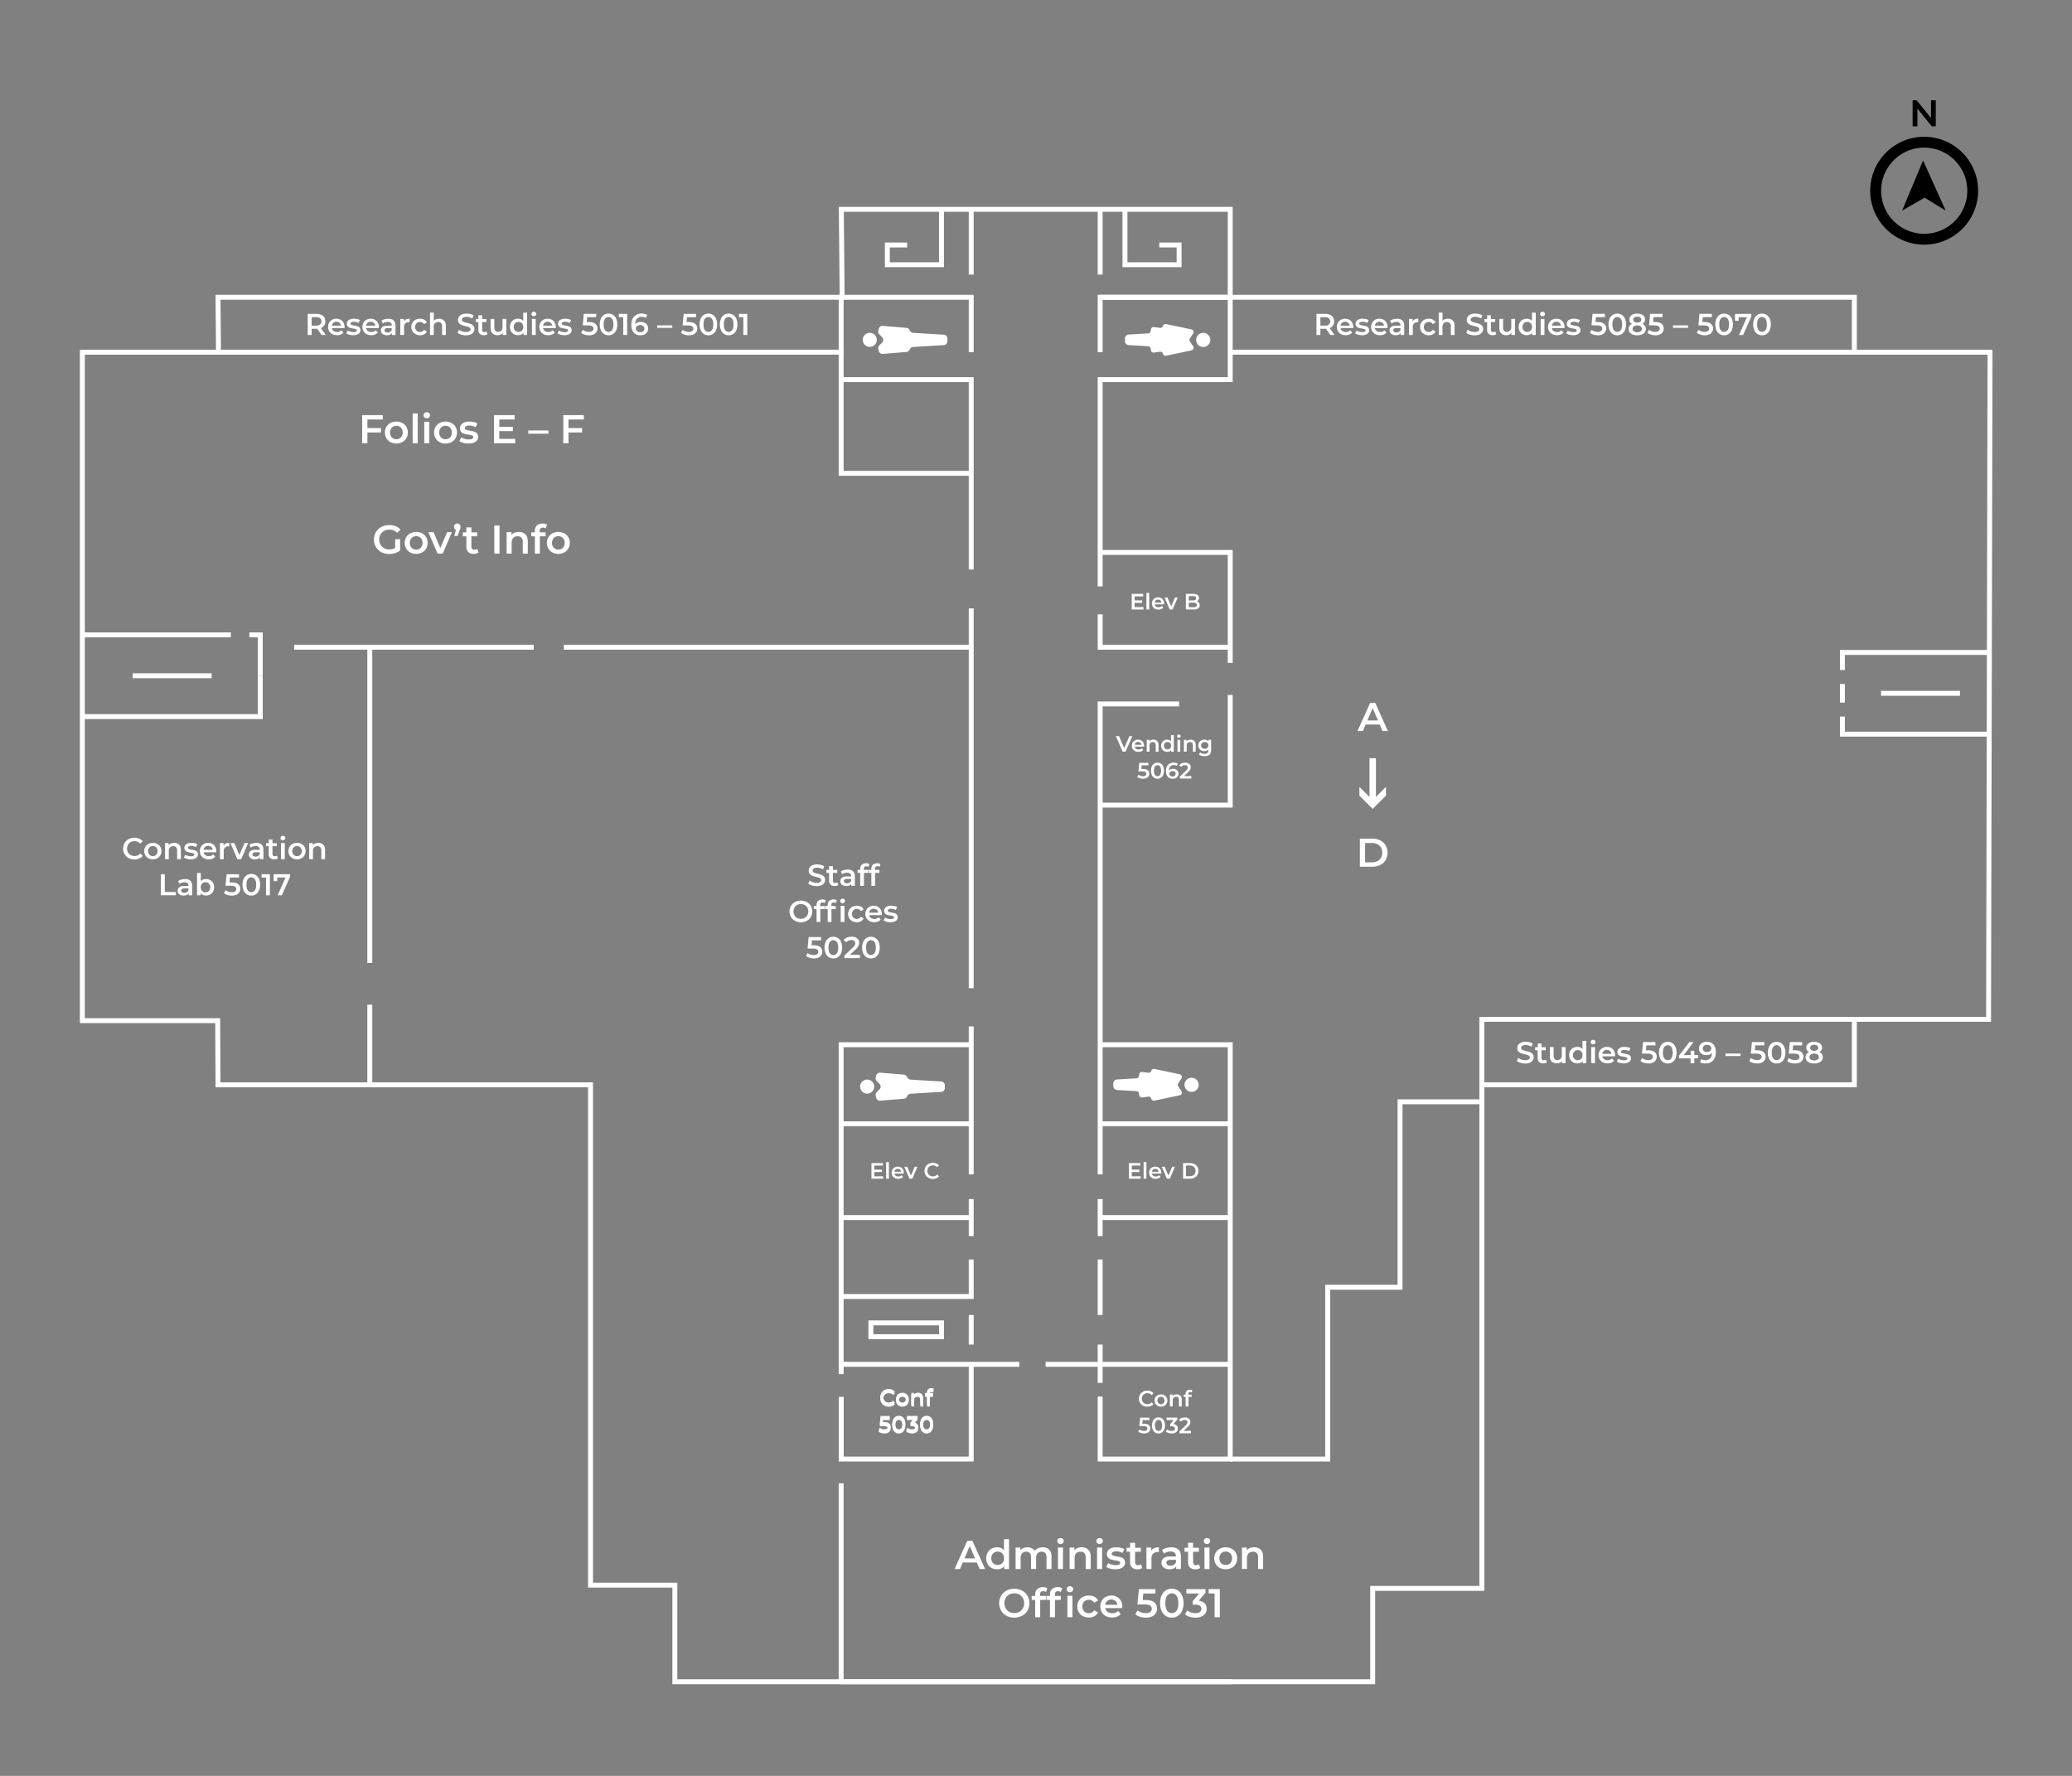 <svg id="Layer_1" data-name="Layer 1" xmlns="http://www.w3.org/2000/svg" viewBox="0 0 2520 2160"><rect x="0" y="0" width="2520" height="2160" fill="#808080" stroke="none"/><defs><style>.cls-1{fill:#fff;}.cls-2{fill:none;stroke:#fff;stroke-miterlimit:10;stroke-width:6px;}</style></defs><title>Main Library Floor Maps</title><path d="M2340.22,297.58a65.59,65.59,0,0,1-46.4-112h0a65.61,65.61,0,1,1,46.4,112Zm0-118a52,52,0,0,0-37,15.34h0a52.39,52.39,0,1,0,37-15.34Zm-41.72,10.66Z"/><polygon points="2340.77 240.45 2366.38 256.15 2338.87 195.17 2313.37 256.14 2340.77 240.45"/><path d="M2354.31,121.94v31.73h-4.85L2332,132.18v21.49h-5.84V121.94H2331l17.49,21.48V121.94Z"/><path class="cls-1" d="M1075.63,1707.69a9.33,9.33,0,0,1-3.64-3.49,9.78,9.78,0,0,1-1.31-5,9.56,9.56,0,0,1,1.33-5,9.29,9.29,0,0,1,3.65-3.49,10.73,10.73,0,0,1,5.2-1.26,10.85,10.85,0,0,1,4.26.81,8.59,8.59,0,0,1,3.26,2.36l-2.28,2.15a6.63,6.63,0,0,0-5.08-2.23,7.12,7.12,0,0,0-3.5.86,6.2,6.2,0,0,0-2.42,2.37,7.28,7.28,0,0,0,0,6.9,6.15,6.15,0,0,0,2.42,2.38,7.11,7.11,0,0,0,3.5.85,6.62,6.62,0,0,0,5.08-2.25l2.28,2.17a8.68,8.68,0,0,1-3.27,2.37,11,11,0,0,1-4.28.81A10.73,10.73,0,0,1,1075.63,1707.69Z"/><path class="cls-1" d="M1093.46,1707.92a7,7,0,0,1-2.75-2.65,7.85,7.85,0,0,1,0-7.67,7,7,0,0,1,2.75-2.64,8.81,8.81,0,0,1,8,0,7,7,0,0,1,2.75,2.64,7.85,7.85,0,0,1,0,7.67,7,7,0,0,1-2.75,2.65,8.81,8.81,0,0,1-8,0Zm7.06-3.21a5,5,0,0,0,0-6.57,4.44,4.44,0,0,0-6.18,0,5.1,5.1,0,0,0,0,6.57,4.44,4.44,0,0,0,6.18,0Z"/><path class="cls-1" d="M1121.05,1695.62a6.28,6.28,0,0,1,1.66,4.75v8.31h-3.39v-7.88a4.05,4.05,0,0,0-.9-2.86,3.29,3.29,0,0,0-2.55-1,3.92,3.92,0,0,0-3,1.13,4.47,4.47,0,0,0-1.09,3.25v7.33h-3.39v-14.5h3.23v1.87a5.2,5.2,0,0,1,2.12-1.52,7.68,7.68,0,0,1,2.87-.52A6,6,0,0,1,1121.05,1695.62Z"/><path class="cls-1" d="M1130.78,1693.42v.86h4V1697h-3.89v11.68h-3.39V1697h-2.39v-2.72h2.39v-.92a4.93,4.93,0,0,1,1.36-3.68,6.24,6.24,0,0,1,6.9-.55l-1,2.55a3.25,3.25,0,0,0-1.88-.6C1131.49,1691.08,1130.78,1691.86,1130.78,1693.42Z"/><path class="cls-1" d="M1081.27,1731.18a5.2,5.2,0,0,1,1.93,4.25,5.83,5.83,0,0,1-.85,3.09,5.75,5.75,0,0,1-2.52,2.2,9.4,9.4,0,0,1-4.16.82,13.27,13.27,0,0,1-3.93-.59,9.48,9.48,0,0,1-3.21-1.61l1.49-2.74a8.23,8.23,0,0,0,2.54,1.37,9.62,9.62,0,0,0,3.06.5,5,5,0,0,0,3-.77,2.51,2.51,0,0,0,1.07-2.14,2.47,2.47,0,0,0-1.16-2.21,7.61,7.61,0,0,0-4-.75h-4.59l1-10.34h11.16v3h-8.17l-.41,4.4h1.82Q1079.34,1729.62,1081.27,1731.18Z"/><path class="cls-1" d="M1089.09,1740.38a7.74,7.74,0,0,1-2.83-3.36,13.92,13.92,0,0,1,0-10.51,7.77,7.77,0,0,1,2.83-3.37,7.33,7.33,0,0,1,4.07-1.15,7.42,7.42,0,0,1,4.09,1.15,7.79,7.79,0,0,1,2.84,3.37,13.92,13.92,0,0,1,0,10.51,7.76,7.76,0,0,1-2.84,3.36,7.43,7.43,0,0,1-4.09,1.16A7.34,7.34,0,0,1,1089.09,1740.38Zm7.29-3.59a11.29,11.29,0,0,0,0-10,3.88,3.88,0,0,0-6.41,0,11.29,11.29,0,0,0,0,10,3.9,3.9,0,0,0,6.41,0Z"/><path class="cls-1" d="M1115.35,1731.9a5.15,5.15,0,0,1,1.39,3.66,5.64,5.64,0,0,1-.85,3,5.81,5.81,0,0,1-2.54,2.16,9.7,9.7,0,0,1-4.14.8,13.15,13.15,0,0,1-3.92-.59,9.83,9.83,0,0,1-3.22-1.61l1.52-2.74a7.85,7.85,0,0,0,2.51,1.37,9.62,9.62,0,0,0,3.06.5,5,5,0,0,0,2.95-.77,2.48,2.48,0,0,0,1.07-2.11,2.43,2.43,0,0,0-1-2.08,5.34,5.34,0,0,0-3.11-.74h-1.74v-2.42l4.32-5.13H1103v-3h13v2.36l-4.62,5.49A6.34,6.34,0,0,1,1115.35,1731.9Z"/><path class="cls-1" d="M1122.9,1740.38a7.66,7.66,0,0,1-2.82-3.36,13.8,13.8,0,0,1,0-10.51,7.68,7.68,0,0,1,2.82-3.37A7.33,7.33,0,0,1,1127,1722a7.42,7.42,0,0,1,4.09,1.15,7.79,7.79,0,0,1,2.84,3.37,13.92,13.92,0,0,1,0,10.51,7.76,7.76,0,0,1-2.84,3.36,7.43,7.43,0,0,1-4.09,1.16A7.34,7.34,0,0,1,1122.9,1740.38Zm7.29-3.59a11.29,11.29,0,0,0,0-10,3.88,3.88,0,0,0-6.41,0,11.29,11.29,0,0,0,0,10,3.9,3.9,0,0,0,6.41,0Z"/><polyline class="cls-2" points="100.15 425.59 100.15 1241.43 264.75 1241.43 265.16 1319.43 718.21 1319.43 718.21 1927.98 820.76 1927.98 820.75 2045.5 1498.29 2045.5"/><polyline class="cls-2" points="2255.29 428.35 2255.29 361.59 1496.22 361.59 1496.22 254.59 1023.2 254.59 1024.24 361.59 265.16 361.59 265.75 428.35"/><line class="cls-2" x1="1181.21" y1="254.59" x2="1181.21" y2="333.98"/><line class="cls-2" x1="1338.03" y1="333.98" x2="1338.03" y2="254.59"/><line class="cls-2" x1="1496.22" y1="361.59" x2="1338.03" y2="361.59"/><line class="cls-2" x1="1023.03" y1="1804.15" x2="1023.03" y2="2045.5"/><line class="cls-2" x1="685.75" y1="787.2" x2="1181.21" y2="787.2"/><polyline class="cls-2" points="1181.21 575.71 1023.03 575.71 1023.03 461.71 1023.03 361.59 1181.21 361.59 1181.21 428.35"/><polyline class="cls-2" points="1181.21 692.65 1181.21 461.71 1023.03 461.71"/><line class="cls-2" x1="1181.21" y1="739.98" x2="1181.21" y2="1201.93"/><polyline class="cls-2" points="1338.03 1428.42 1338.03 956.69 1338.03 929.69 1338.03 856.19 1434.03 856.19"/><line class="cls-2" x1="1338.03" y1="1503.42" x2="1338.03" y2="1458.42"/><line class="cls-2" x1="1338.03" y1="1599.41" x2="1338.03" y2="1531.91"/><line class="cls-2" x1="1338.03" y1="1681.98" x2="1338.03" y2="1635.41"/><polyline class="cls-2" points="1338.03 1270.7 1496.22 1270.7 1496.22 1774.65 1338.03 1774.65 1338.03 1698.65"/><line class="cls-2" x1="1338.03" y1="790.28" x2="1338.03" y2="747.26"/><line class="cls-2" x1="1496.22" y1="787.2" x2="1338.03" y2="787.2"/><polyline class="cls-2" points="1338.03 713.26 1338.03 461.71 1496.22 461.71 1496.22 361.59 1338.03 361.59 1338.03 428.35"/><polyline class="cls-2" points="1338.03 671.92 1496.22 671.92 1496.22 806.19"/><polyline class="cls-2" points="2240.75 871.59 2240.75 892.94 2421.75 892.94"/><polyline class="cls-2" points="2240.75 814.92 2240.75 793.57 2421.75 793.57"/><line class="cls-2" x1="2240.75" y1="831.92" x2="2240.75" y2="854.59"/><polyline class="cls-2" points="316.54 821.9 316.54 871.59 102.25 871.59"/><line class="cls-2" x1="280.75" y1="772.22" x2="102.25" y2="772.22"/><polyline class="cls-2" points="316.54 821.9 316.54 772.22 303.25 772.22"/><polyline class="cls-2" points="1802.25 1319.43 1802.25 1239.8 2418.53 1239.8 2420.31 425.59"/><line class="cls-2" x1="2383.75" y1="843.26" x2="2287.75" y2="843.26"/><line class="cls-2" x1="257.4" y1="821.91" x2="161.4" y2="821.91"/><line class="cls-2" x1="2421.75" y1="428.35" x2="1496.22" y2="428.35"/><line class="cls-2" x1="1025.68" y1="428.35" x2="100.15" y2="428.35"/><path class="cls-1" d="M1678,881.28h-17.11l-3.38,7.92h-6.55l15.4-34.22h6.26L1688,889.2h-6.65Zm-2.11-5-6.45-14.95-6.4,14.95Z"/><polygon class="cls-1" points="1685.65 967.69 1669.47 983.86 1653.3 967.69 1653.3 957.03 1665.6 969.33 1665.6 922.16 1673.44 922.16 1673.44 969.24 1685.67 957 1685.65 967.69"/><path class="cls-1" d="M1653.89,1020h15a21.46,21.46,0,0,1,9.73,2.13,15.76,15.76,0,0,1,6.6,6,18.36,18.36,0,0,1,0,17.94,15.76,15.76,0,0,1-6.6,6,21.46,21.46,0,0,1-9.73,2.13h-15Zm14.67,28.84a14.53,14.53,0,0,0,6.62-1.44,10.29,10.29,0,0,0,4.4-4.11,13.17,13.17,0,0,0,0-12.36,10.29,10.29,0,0,0-4.4-4.11,14.53,14.53,0,0,0-6.62-1.44h-8.31v23.46Z"/><circle class="cls-1" cx="1463.4" cy="413.45" r="8.64"/><path class="cls-1" d="M1418.22,394.14l30.9,6.53a3.2,3.2,0,0,1,2,4.91l-3.93,6.08a3.2,3.2,0,0,0,0,3.49l3.93,6.08a3.24,3.24,0,0,1-2,4.91l-30.9,6.53a3.25,3.25,0,0,1-3.82-2.39,3.27,3.27,0,0,0-3.57-2.43l-7.42,1a3.27,3.27,0,0,1-3.65-2.76l-.32-2.19a3.21,3.21,0,0,0-3-2.76l-23.77-1.42a4.75,4.75,0,0,1-4.46-4.78V411.7a4.78,4.78,0,0,1,4.46-4.78l23.77-1.42a3.21,3.21,0,0,0,3-2.76l.32-2.19a3.29,3.29,0,0,1,3.65-2.76l7.42,1a3.25,3.25,0,0,0,3.57-2.44A3.29,3.29,0,0,1,1418.22,394.14Z"/><path class="cls-1" d="M1068.73,400l-.53,2.34a4.71,4.71,0,0,0,1.29,4.39l3.3,3.3a4.71,4.71,0,0,1,0,6.69l-3.3,3.3a4.86,4.86,0,0,0-1.29,4.39l.53,2.34a4.75,4.75,0,0,0,5,3.71l28.72-2.38a4.74,4.74,0,0,0,4-3h0a4.77,4.77,0,0,1,4.15-3.06l37.23-2.26a4.73,4.73,0,0,0,4.43-4.71V411.8a4.7,4.7,0,0,0-4.43-4.71l-37.23-2.26a4.77,4.77,0,0,1-4.15-3.06,4.67,4.67,0,0,0-4-3l-28.72-2.38A4.58,4.58,0,0,0,1068.73,400Z"/><circle class="cls-1" cx="1057.81" cy="413.33" r="8.58"/><circle class="cls-1" cx="1449.22" cy="1319.47" r="8.64"/><path class="cls-1" d="M1404,1300.16l30.91,6.53a3.21,3.21,0,0,1,2,4.91l-3.94,6.09a3.18,3.18,0,0,0,0,3.48l3.94,6.09a3.25,3.25,0,0,1-2,4.91L1404,1338.7a3.25,3.25,0,0,1-3.81-2.4,3.29,3.29,0,0,0-3.57-2.43l-7.42,1a3.25,3.25,0,0,1-3.65-2.75l-.33-2.19a3.19,3.19,0,0,0-3-2.76l-23.77-1.42A4.76,4.76,0,0,1,1354,1321v-3.24a4.79,4.79,0,0,1,4.46-4.79l23.77-1.42a3.2,3.2,0,0,0,3-2.76l.33-2.19a3.26,3.26,0,0,1,3.65-2.75l7.42,1a3.25,3.25,0,0,0,3.57-2.43A3.28,3.28,0,0,1,1404,1300.16Z"/><path class="cls-1" d="M1065.59,1308.3l-.53,2.33a4.71,4.71,0,0,0,1.29,4.39l3.31,3.31a4.71,4.71,0,0,1,0,6.68l-3.31,3.31a4.86,4.86,0,0,0-1.29,4.39l.53,2.33a4.75,4.75,0,0,0,5,3.71l28.73-2.38a4.74,4.74,0,0,0,4-3h0a4.79,4.79,0,0,1,4.15-3.06l37.23-2.25a4.73,4.73,0,0,0,4.43-4.72v-3.22a4.68,4.68,0,0,0-4.43-4.71l-37.23-2.26a4.77,4.77,0,0,1-4.15-3.06,4.67,4.67,0,0,0-4-3l-28.73-2.38A4.58,4.58,0,0,0,1065.59,1308.3Z"/><circle class="cls-1" cx="1054.67" cy="1321.63" r="8.58"/><path class="cls-1" d="M1390.67,738.34v3h-14.26v-19h13.88v3h-10.35v4.94h9.18v2.9h-9.18v5.25Z"/><path class="cls-1" d="M1394.28,721.15h3.4V741.3h-3.4Z"/><path class="cls-1" d="M1415.71,735.13h-11.38a3.94,3.94,0,0,0,1.56,2.54,5.11,5.11,0,0,0,3.14.94A5.3,5.3,0,0,0,1413,737l1.82,2.09a6.17,6.17,0,0,1-2.47,1.77,9.79,9.79,0,0,1-7.58-.35,6.91,6.91,0,0,1-2.81-2.65,7.47,7.47,0,0,1-1-3.84,7.61,7.61,0,0,1,1-3.82,6.83,6.83,0,0,1,2.68-2.65,7.82,7.82,0,0,1,3.85-1,7.56,7.56,0,0,1,3.79.94,6.67,6.67,0,0,1,2.61,2.63,8,8,0,0,1,.93,3.93C1415.76,734.36,1415.75,734.7,1415.71,735.13Zm-10-4.82a4.06,4.06,0,0,0-1.38,2.57h8.23a3.95,3.95,0,0,0-4.1-3.53A4.1,4.1,0,0,0,1405.68,730.31Z"/><path class="cls-1" d="M1432.33,726.79l-6.22,14.51h-3.5l-6.22-14.51h3.53l4.51,10.76,4.64-10.76Z"/><path class="cls-1" d="M1458.24,733.14a4.81,4.81,0,0,1,.92,3,4.38,4.38,0,0,1-1.9,3.81,9.52,9.52,0,0,1-5.54,1.35h-9.45v-19h8.91a8.79,8.79,0,0,1,5.18,1.31,4.22,4.22,0,0,1,1.82,3.63,4.73,4.73,0,0,1-.65,2.5,4.46,4.46,0,0,1-1.79,1.68A5.06,5.06,0,0,1,1458.24,733.14Zm-12.44-8.08v5.24h5a5.05,5.05,0,0,0,2.84-.67,2.19,2.19,0,0,0,1-1.94,2.23,2.23,0,0,0-1-2,5.14,5.14,0,0,0-2.84-.66Zm9.8,10.72c0-1.82-1.36-2.74-4.1-2.74h-5.7v5.49h5.7C1454.24,738.53,1455.6,737.61,1455.6,735.78Z"/><path class="cls-1" d="M391.07,407.45l-5.25-7.51q-.33,0-1,0H379v7.48h-4.76V381.79h10.55a14.12,14.12,0,0,1,5.82,1.1,8.46,8.46,0,0,1,3.79,3.15,8.84,8.84,0,0,1,1.32,4.88,8.68,8.68,0,0,1-1.41,5A8.33,8.33,0,0,1,390.3,399l5.9,8.43Zm-1.73-20.31a7.31,7.31,0,0,0-4.73-1.32H379v10.23h5.57a7.25,7.25,0,0,0,4.73-1.34,4.64,4.64,0,0,0,1.62-3.79A4.6,4.6,0,0,0,389.34,387.14Z"/><path class="cls-1" d="M419,399.13H403.6a5.38,5.38,0,0,0,2.11,3.43,7,7,0,0,0,4.24,1.26,7.14,7.14,0,0,0,5.31-2.12l2.46,2.82a8.28,8.28,0,0,1-3.34,2.38,13.19,13.19,0,0,1-10.22-.47,9.25,9.25,0,0,1-3.8-3.58,10.13,10.13,0,0,1-1.34-5.19,10.34,10.34,0,0,1,1.3-5.15,9.25,9.25,0,0,1,3.61-3.57,10.51,10.51,0,0,1,5.21-1.29,10.27,10.27,0,0,1,5.11,1.27,8.87,8.87,0,0,1,3.52,3.56,10.67,10.67,0,0,1,1.27,5.29C419,398.09,419,398.54,419,399.13Zm-13.55-6.51a5.49,5.49,0,0,0-1.85,3.47h11.11a5.36,5.36,0,0,0-5.54-4.77A5.5,5.5,0,0,0,405.42,392.62Z"/><path class="cls-1" d="M424.83,407.08a11.84,11.84,0,0,1-3.63-1.57L423,402a11.72,11.72,0,0,0,3.17,1.41,13.37,13.37,0,0,0,3.65.53q4.11,0,4.11-2.16a1.44,1.44,0,0,0-1.05-1.43,17.4,17.4,0,0,0-3.35-.77,27.5,27.5,0,0,1-3.94-.85,5.88,5.88,0,0,1-2.64-1.67,4.62,4.62,0,0,1-1.12-3.31,5.23,5.23,0,0,1,2.33-4.46,10.61,10.61,0,0,1,6.29-1.67,18.52,18.52,0,0,1,4,.46,11.64,11.64,0,0,1,3.3,1.23L436,392.82a10.92,10.92,0,0,0-5.61-1.46,6.22,6.22,0,0,0-3.06.6,1.81,1.81,0,0,0-1.05,1.6,1.58,1.58,0,0,0,1.12,1.55,17.52,17.52,0,0,0,3.46.87,25.69,25.69,0,0,1,3.85.84,6.08,6.08,0,0,1,2.59,1.61,4.52,4.52,0,0,1,1.08,3.23,5.1,5.1,0,0,1-2.38,4.4,11.24,11.24,0,0,1-6.49,1.65A17.4,17.4,0,0,1,424.83,407.08Z"/><path class="cls-1" d="M460.65,399.13H445.29a5.34,5.34,0,0,0,2.11,3.43,6.94,6.94,0,0,0,4.23,1.26A7.17,7.17,0,0,0,457,401.7l2.46,2.82a8.34,8.34,0,0,1-3.34,2.38,13.22,13.22,0,0,1-10.23-.47,9.23,9.23,0,0,1-3.79-3.58,10,10,0,0,1-1.34-5.19,10.24,10.24,0,0,1,1.3-5.15,9.18,9.18,0,0,1,3.61-3.57,10.51,10.51,0,0,1,5.21-1.29,10.3,10.3,0,0,1,5.11,1.27,8.93,8.93,0,0,1,3.52,3.56,10.78,10.78,0,0,1,1.27,5.29C460.73,398.09,460.7,398.54,460.65,399.13Zm-13.54-6.51a5.46,5.46,0,0,0-1.86,3.47h11.11a5.38,5.38,0,0,0-1.79-3.45,6,6,0,0,0-7.46,0Z"/><path class="cls-1" d="M478.67,389.73Q481,391.8,481,396v11.47h-4.32v-2.38a5.44,5.44,0,0,1-2.4,2,9.46,9.46,0,0,1-3.76.68,9.21,9.21,0,0,1-3.85-.75,6,6,0,0,1-2.55-2.09,5.29,5.29,0,0,1-.9-3,5.16,5.16,0,0,1,2-4.23q2-1.61,6.18-1.6h5.06v-.29a4,4,0,0,0-1.23-3.15,5.28,5.28,0,0,0-3.65-1.1,10.55,10.55,0,0,0-3.24.51,8.07,8.07,0,0,0-2.7,1.43l-1.79-3.34a11,11,0,0,1,3.7-1.79,16.3,16.3,0,0,1,4.58-.63C474.94,387.65,477.14,388.34,478.67,389.73Zm-4.18,13.85a4.28,4.28,0,0,0,1.89-2.25v-2.27h-4.73c-2.64,0-4,.86-4,2.6a2.34,2.34,0,0,0,1,2,4.54,4.54,0,0,0,2.75.73A5.86,5.86,0,0,0,474.49,403.58Z"/><path class="cls-1" d="M498.16,387.65V392a5.32,5.32,0,0,0-1.07-.11,5.58,5.58,0,0,0-4.18,1.55,6.24,6.24,0,0,0-1.5,4.5v9.49h-4.58V387.87h4.36v2.86Q493.17,387.66,498.16,387.65Z"/><path class="cls-1" d="M505.38,406.43a9.52,9.52,0,0,1-3.78-3.58,10.61,10.61,0,0,1,0-10.36,9.53,9.53,0,0,1,3.76-3.55,11.4,11.4,0,0,1,5.48-1.29,10.47,10.47,0,0,1,5.08,1.18,7.58,7.58,0,0,1,3.28,3.37l-3.52,2.05a5.53,5.53,0,0,0-2.11-2,5.76,5.76,0,0,0-2.76-.68,5.82,5.82,0,0,0-4.26,1.67,6.78,6.78,0,0,0,0,8.91,5.82,5.82,0,0,0,4.28,1.67,5.76,5.76,0,0,0,2.76-.68,5.49,5.49,0,0,0,2.11-2l3.52,2.06a8,8,0,0,1-3.32,3.39,10.37,10.37,0,0,1-5,1.19A11.52,11.52,0,0,1,505.38,406.43Z"/><path class="cls-1" d="M540,389.82q2.24,2.16,2.23,6.41v11.22h-4.58V396.82a5.49,5.49,0,0,0-1.21-3.87,4.48,4.48,0,0,0-3.45-1.3,5.29,5.29,0,0,0-4,1.52,6.07,6.07,0,0,0-1.47,4.38v9.9H523v-27.2h4.58v9.9a7.3,7.3,0,0,1,2.81-1.85,10.22,10.22,0,0,1,3.72-.65A8.19,8.19,0,0,1,540,389.82Z"/><path class="cls-1" d="M560.87,407a12,12,0,0,1-4.38-2.24l1.65-3.7a13.15,13.15,0,0,0,3.86,2,14,14,0,0,0,4.61.79,8,8,0,0,0,4.27-.92,2.78,2.78,0,0,0,1.41-2.42,2.31,2.31,0,0,0-.79-1.81,5.52,5.52,0,0,0-2-1.12c-.8-.27-1.9-.57-3.3-.92a38.87,38.87,0,0,1-4.75-1.39,7.83,7.83,0,0,1-3.11-2.18,5.87,5.87,0,0,1-1.3-4,6.83,6.83,0,0,1,1.15-3.86,7.8,7.8,0,0,1,3.48-2.77,14.08,14.08,0,0,1,5.71-1A18.52,18.52,0,0,1,572,382a12.86,12.86,0,0,1,3.92,1.68l-1.51,3.71a15.07,15.07,0,0,0-3.51-1.51,13.31,13.31,0,0,0-3.56-.51,7.5,7.5,0,0,0-4.2.95,3,3,0,0,0-1.37,2.53,2.27,2.27,0,0,0,.79,1.8,5.75,5.75,0,0,0,2,1.1c.81.27,1.91.57,3.3.92a34.64,34.64,0,0,1,4.7,1.37,8.17,8.17,0,0,1,3.13,2.18,5.75,5.75,0,0,1,1.3,4,6.76,6.76,0,0,1-1.15,3.85,7.84,7.84,0,0,1-3.5,2.75,14.2,14.2,0,0,1-5.72,1A19.64,19.64,0,0,1,560.87,407Z"/><path class="cls-1" d="M593,406.39a5.41,5.41,0,0,1-2,1,8.82,8.82,0,0,1-2.44.33,6.88,6.88,0,0,1-5-1.69,6.46,6.46,0,0,1-1.77-4.91v-9.42h-3.22V388h3.22v-4.47h4.59V388h5.24v3.67h-5.24V401a3.12,3.12,0,0,0,.69,2.18,2.63,2.63,0,0,0,2,.75,4.08,4.08,0,0,0,2.57-.8Z"/><path class="cls-1" d="M615.77,387.87v19.58h-4.36V405a7.26,7.26,0,0,1-2.75,2,8.81,8.81,0,0,1-3.56.72,8.55,8.55,0,0,1-6.18-2.18c-1.5-1.46-2.25-3.61-2.25-6.47V387.87h4.58v10.56a5.68,5.68,0,0,0,1.19,3.94,4.38,4.38,0,0,0,3.39,1.31,5.14,5.14,0,0,0,3.91-1.53,6.12,6.12,0,0,0,1.45-4.38v-9.9Z"/><path class="cls-1" d="M641,380.25v27.2h-4.4v-2.53a7,7,0,0,1-2.81,2.09,9.36,9.36,0,0,1-3.68.7,10.34,10.34,0,0,1-5.08-1.25,9,9,0,0,1-3.54-3.54,11.41,11.41,0,0,1,0-10.5A9,9,0,0,1,625,388.9a10.34,10.34,0,0,1,5.08-1.25,9.27,9.27,0,0,1,3.55.66,7.06,7.06,0,0,1,2.75,2v-10ZM633.59,403a5.45,5.45,0,0,0,2.09-2.14,7.14,7.14,0,0,0,0-6.45,5.48,5.48,0,0,0-2.09-2.15,6.26,6.26,0,0,0-5.94,0,5.41,5.41,0,0,0-2.09,2.15,7.14,7.14,0,0,0,0,6.45,5.38,5.38,0,0,0,2.09,2.14,6.18,6.18,0,0,0,5.94,0Z"/><path class="cls-1" d="M647.19,383.86a2.71,2.71,0,0,1,0-3.92,2.92,2.92,0,0,1,2.09-.79,3,3,0,0,1,2.09.75,2.43,2.43,0,0,1,.84,1.89,2.76,2.76,0,0,1-.82,2,2.86,2.86,0,0,1-2.11.83A2.92,2.92,0,0,1,647.19,383.86Zm-.22,4h4.58v19.58H647Z"/><path class="cls-1" d="M675.9,399.13H660.54a5.33,5.33,0,0,0,2.1,3.43,7,7,0,0,0,4.24,1.26,7.14,7.14,0,0,0,5.31-2.12l2.46,2.82a8.28,8.28,0,0,1-3.34,2.38,12.08,12.08,0,0,1-4.54.81,12.2,12.2,0,0,1-5.69-1.28,9.29,9.29,0,0,1-3.79-3.58,10.13,10.13,0,0,1-1.34-5.19,10.34,10.34,0,0,1,1.3-5.15,9.21,9.21,0,0,1,3.62-3.57,10.47,10.47,0,0,1,5.2-1.29,10.34,10.34,0,0,1,5.12,1.27,8.91,8.91,0,0,1,3.51,3.56,10.67,10.67,0,0,1,1.27,5.29C676,398.09,676,398.54,675.9,399.13Zm-13.55-6.51a5.45,5.45,0,0,0-1.85,3.47h11.11a5.36,5.36,0,0,0-5.54-4.77A5.5,5.5,0,0,0,662.35,392.62Z"/><path class="cls-1" d="M681.76,407.08a11.84,11.84,0,0,1-3.63-1.57l1.76-3.48a11.72,11.72,0,0,0,3.17,1.41,13.37,13.37,0,0,0,3.65.53q4.11,0,4.11-2.16a1.44,1.44,0,0,0-1.05-1.43,17.4,17.4,0,0,0-3.35-.77,27.5,27.5,0,0,1-3.94-.85,5.88,5.88,0,0,1-2.64-1.67,4.62,4.62,0,0,1-1.12-3.31,5.23,5.23,0,0,1,2.33-4.46,10.6,10.6,0,0,1,6.28-1.67,18.54,18.54,0,0,1,4,.46,11.64,11.64,0,0,1,3.3,1.23l-1.76,3.48a10.92,10.92,0,0,0-5.61-1.46,6.22,6.22,0,0,0-3.06.6,1.81,1.81,0,0,0-1,1.6,1.59,1.59,0,0,0,1.12,1.55,17.47,17.47,0,0,0,3.47.87,25.81,25.81,0,0,1,3.84.84,6.08,6.08,0,0,1,2.59,1.61,4.52,4.52,0,0,1,1.08,3.23,5.1,5.1,0,0,1-2.38,4.4,11.24,11.24,0,0,1-6.49,1.65A17.4,17.4,0,0,1,681.76,407.08Z"/><path class="cls-1" d="M724,393.83a7,7,0,0,1,2.61,5.74,7.64,7.64,0,0,1-4.55,7.15,12.83,12.83,0,0,1-5.61,1.1,17.94,17.94,0,0,1-5.32-.79,13.08,13.08,0,0,1-4.32-2.18l2-3.7a11,11,0,0,0,3.42,1.85,12.86,12.86,0,0,0,4.13.68,6.69,6.69,0,0,0,4-1.05,3.63,3.63,0,0,0-.11-5.87q-1.56-1-5.34-1h-6.19l1.32-14h15.06v4h-11l-.55,5.94H716C719.62,391.72,722.3,392.43,724,393.83Z"/><path class="cls-1" d="M734.59,406.26a10.52,10.52,0,0,1-3.81-4.55,18.78,18.78,0,0,1,0-14.18,10.52,10.52,0,0,1,3.81-4.55,10.51,10.51,0,0,1,11,0,10.42,10.42,0,0,1,3.83,4.55,18.78,18.78,0,0,1,0,14.18,10.42,10.42,0,0,1-3.83,4.55,10.51,10.51,0,0,1-11,0Zm9.85-4.86q1.59-2.26,1.59-6.78t-1.59-6.78a5.25,5.25,0,0,0-8.66,0q-1.59,2.27-1.59,6.78t1.59,6.78a5.25,5.25,0,0,0,8.66,0Z"/><path class="cls-1" d="M762.75,381.79v25.66H758V385.78h-5.42v-4Z"/><path class="cls-1" d="M784.05,392.58a7.41,7.41,0,0,1,4.29,6.92,7.78,7.78,0,0,1-1.25,4.38,8.17,8.17,0,0,1-3.37,2.91,10.77,10.77,0,0,1-4.77,1q-5.28,0-8.19-3.3t-2.91-9.46a16,16,0,0,1,1.57-7.39,10.92,10.92,0,0,1,4.42-4.65,13.14,13.14,0,0,1,6.58-1.6,15.82,15.82,0,0,1,3.72.42,10.13,10.13,0,0,1,3,1.23l-1.76,3.59a8.77,8.77,0,0,0-4.88-1.24,7.48,7.48,0,0,0-5.79,2.27c-1.4,1.52-2.09,3.7-2.09,6.56v0a7.12,7.12,0,0,1,2.89-2,11,11,0,0,1,4-.68A10.44,10.44,0,0,1,784.05,392.58Zm-1.72,10.31a4.33,4.33,0,0,0,0-6.36,6.4,6.4,0,0,0-7.5.07,4.13,4.13,0,0,0,0,6.25,5.76,5.76,0,0,0,3.91,1.23A5.42,5.42,0,0,0,782.33,402.89Z"/><path class="cls-1" d="M799.34,395.76h18.33v3H799.34Z"/><path class="cls-1" d="M845.46,393.83a7,7,0,0,1,2.6,5.74,8,8,0,0,1-1.13,4.18,7.86,7.86,0,0,1-3.41,3,12.9,12.9,0,0,1-5.61,1.1,17.85,17.85,0,0,1-5.32-.79,13.24,13.24,0,0,1-4.33-2.18l2-3.7a11,11,0,0,0,3.43,1.85,12.8,12.8,0,0,0,4.12.68,6.65,6.65,0,0,0,4-1.05,3.62,3.62,0,0,0-.11-5.87q-1.56-1-5.33-1h-6.2l1.32-14h15.07v4h-11l-.55,5.94h2.46C841.05,391.72,843.72,392.43,845.46,393.83Z"/><path class="cls-1" d="M856,406.26a10.45,10.45,0,0,1-3.81-4.55,18.65,18.65,0,0,1,0-14.18A10.45,10.45,0,0,1,856,383a9.91,9.91,0,0,1,5.5-1.56A10,10,0,0,1,867,383a10.49,10.49,0,0,1,3.83,4.55,18.78,18.78,0,0,1,0,14.18,10.49,10.49,0,0,1-3.83,4.55,10,10,0,0,1-5.52,1.56A9.91,9.91,0,0,1,856,406.26Zm9.84-4.86q1.6-2.26,1.6-6.78t-1.6-6.78a5.24,5.24,0,0,0-8.65,0q-1.59,2.27-1.59,6.78t1.59,6.78a5.24,5.24,0,0,0,8.65,0Z"/><path class="cls-1" d="M880.69,406.26a10.52,10.52,0,0,1-3.81-4.55,18.78,18.78,0,0,1,0-14.18,10.52,10.52,0,0,1,3.81-4.55,10.51,10.51,0,0,1,11,0,10.49,10.49,0,0,1,3.83,4.55,18.78,18.78,0,0,1,0,14.18,10.49,10.49,0,0,1-3.83,4.55,10.51,10.51,0,0,1-11,0Zm9.85-4.86q1.59-2.26,1.59-6.78t-1.59-6.78a5.25,5.25,0,0,0-8.66,0q-1.59,2.27-1.59,6.78t1.59,6.78a5.25,5.25,0,0,0,8.66,0Z"/><path class="cls-1" d="M908.85,381.79v25.66h-4.77V385.78h-5.42v-4Z"/><path class="cls-1" d="M1617.91,407.45l-5.24-7.51q-.33,0-1,0h-5.8v7.48h-4.76V381.79h10.56a14.11,14.11,0,0,1,5.81,1.1,8.4,8.4,0,0,1,3.79,3.15,8.84,8.84,0,0,1,1.32,4.88,8.68,8.68,0,0,1-1.41,5,8.33,8.33,0,0,1-4,3.12l5.9,8.43Zm-1.72-20.31a7.34,7.34,0,0,0-4.73-1.32h-5.58v10.23h5.58a7.29,7.29,0,0,0,4.73-1.34,4.67,4.67,0,0,0,1.61-3.79A4.62,4.62,0,0,0,1616.19,387.14Z"/><path class="cls-1" d="M1645.81,399.13h-15.36a5.37,5.37,0,0,0,2.1,3.43,7,7,0,0,0,4.24,1.26,7.18,7.18,0,0,0,5.32-2.12l2.45,2.82a8.31,8.31,0,0,1-3.33,2.38,13.22,13.22,0,0,1-10.23-.47,9.25,9.25,0,0,1-3.8-3.58,10.13,10.13,0,0,1-1.34-5.19,10.34,10.34,0,0,1,1.3-5.15,9.21,9.21,0,0,1,3.62-3.57,10.47,10.47,0,0,1,5.2-1.29,10.34,10.34,0,0,1,5.12,1.27,9,9,0,0,1,3.52,3.56,10.78,10.78,0,0,1,1.26,5.29C1645.88,398.09,1645.86,398.54,1645.81,399.13Zm-13.55-6.51a5.49,5.49,0,0,0-1.85,3.47h11.11a5.36,5.36,0,0,0-5.54-4.77A5.53,5.53,0,0,0,1632.26,392.62Z"/><path class="cls-1" d="M1651.67,407.08a11.84,11.84,0,0,1-3.63-1.57l1.76-3.48a11.66,11.66,0,0,0,3.18,1.41,13.3,13.3,0,0,0,3.64.53q4.11,0,4.11-2.16a1.44,1.44,0,0,0-1-1.43,17.4,17.4,0,0,0-3.35-.77,27.5,27.5,0,0,1-3.94-.85,5.93,5.93,0,0,1-2.64-1.67,4.62,4.62,0,0,1-1.12-3.31,5.23,5.23,0,0,1,2.33-4.46,10.61,10.61,0,0,1,6.29-1.67,18.45,18.45,0,0,1,4,.46,11.64,11.64,0,0,1,3.3,1.23l-1.76,3.48a10.92,10.92,0,0,0-5.61-1.46,6.28,6.28,0,0,0-3.06.6,1.81,1.81,0,0,0-1.05,1.6,1.59,1.59,0,0,0,1.12,1.55,17.47,17.47,0,0,0,3.47.87,26.27,26.27,0,0,1,3.85.84,6.11,6.11,0,0,1,2.58,1.61,4.52,4.52,0,0,1,1.08,3.23,5.1,5.1,0,0,1-2.38,4.4,11.24,11.24,0,0,1-6.49,1.65A17.4,17.4,0,0,1,1651.67,407.08Z"/><path class="cls-1" d="M1687.49,399.13h-15.36a5.34,5.34,0,0,0,2.11,3.43,7,7,0,0,0,4.24,1.26,7.14,7.14,0,0,0,5.31-2.12l2.46,2.82a8.34,8.34,0,0,1-3.34,2.38,13.22,13.22,0,0,1-10.23-.47,9.23,9.23,0,0,1-3.79-3.58,10.13,10.13,0,0,1-1.34-5.19,10.24,10.24,0,0,1,1.3-5.15,9.18,9.18,0,0,1,3.61-3.57,10.51,10.51,0,0,1,5.21-1.29,10.27,10.27,0,0,1,5.11,1.27,8.87,8.87,0,0,1,3.52,3.56,10.67,10.67,0,0,1,1.27,5.29C1687.57,398.09,1687.54,398.54,1687.49,399.13ZM1674,392.62a5.45,5.45,0,0,0-1.85,3.47h11.1a5.38,5.38,0,0,0-1.79-3.45,6,6,0,0,0-7.46,0Z"/><path class="cls-1" d="M1705.51,389.73q2.29,2.07,2.29,6.25v11.47h-4.32v-2.38a5.33,5.33,0,0,1-2.4,2,9.43,9.43,0,0,1-3.76.68,9.21,9.21,0,0,1-3.85-.75,6,6,0,0,1-2.55-2.09,5.29,5.29,0,0,1-.9-3,5.17,5.17,0,0,1,2-4.23q2-1.61,6.17-1.6h5.06v-.29a4,4,0,0,0-1.23-3.15,5.27,5.27,0,0,0-3.64-1.1,10.61,10.61,0,0,0-3.25.51,7.93,7.93,0,0,0-2.69,1.43l-1.8-3.34a11.09,11.09,0,0,1,3.7-1.79,16.32,16.32,0,0,1,4.59-.63C1701.78,387.65,1704,388.34,1705.51,389.73Zm-4.18,13.85a4.19,4.19,0,0,0,1.89-2.25v-2.27h-4.73c-2.64,0-4,.86-4,2.6a2.34,2.34,0,0,0,1,2,4.54,4.54,0,0,0,2.75.73A5.86,5.86,0,0,0,1701.33,403.58Z"/><path class="cls-1" d="M1725,387.65V392a5.3,5.3,0,0,0-1.06-.11,5.55,5.55,0,0,0-4.18,1.55,6.2,6.2,0,0,0-1.51,4.5v9.49h-4.58V387.87H1718v2.86Q1720,387.66,1725,387.65Z"/><path class="cls-1" d="M1732.22,406.43a9.43,9.43,0,0,1-3.77-3.58,10.54,10.54,0,0,1,0-10.36,9.43,9.43,0,0,1,3.75-3.55,11.4,11.4,0,0,1,5.48-1.29,10.44,10.44,0,0,1,5.08,1.18,7.53,7.53,0,0,1,3.28,3.37l-3.52,2.05a5.58,5.58,0,0,0-2.1-2,6.14,6.14,0,0,0-7,1,6.75,6.75,0,0,0,0,8.91,6.17,6.17,0,0,0,7,1,5.54,5.54,0,0,0,2.1-2l3.52,2.06a8,8,0,0,1-3.31,3.39,10.44,10.44,0,0,1-5,1.19A11.55,11.55,0,0,1,1732.22,406.43Z"/><path class="cls-1" d="M1766.87,389.82q2.24,2.16,2.23,6.41v11.22h-4.58V396.82a5.49,5.49,0,0,0-1.21-3.87,4.46,4.46,0,0,0-3.44-1.3,5.31,5.31,0,0,0-4,1.52,6.07,6.07,0,0,0-1.47,4.38v9.9h-4.58v-27.2h4.58v9.9a7.3,7.3,0,0,1,2.81-1.85,10.22,10.22,0,0,1,3.72-.65A8.19,8.19,0,0,1,1766.87,389.82Z"/><path class="cls-1" d="M1787.71,407a12,12,0,0,1-4.38-2.24L1785,401a13.09,13.09,0,0,0,3.87,2,13.91,13.91,0,0,0,4.6.79,8,8,0,0,0,4.27-.92,2.78,2.78,0,0,0,1.41-2.42,2.31,2.31,0,0,0-.79-1.81,5.44,5.44,0,0,0-2-1.12c-.8-.27-1.9-.57-3.3-.92a38.64,38.64,0,0,1-4.74-1.39,7.79,7.79,0,0,1-3.12-2.18,5.87,5.87,0,0,1-1.3-4,6.83,6.83,0,0,1,1.15-3.86,7.77,7.77,0,0,1,3.49-2.77,14,14,0,0,1,5.7-1,18.52,18.52,0,0,1,4.62.59,12.86,12.86,0,0,1,3.92,1.68l-1.5,3.71a15.32,15.32,0,0,0-3.52-1.51,13.31,13.31,0,0,0-3.56-.51,7.5,7.5,0,0,0-4.2.95,3,3,0,0,0-1.37,2.53,2.27,2.27,0,0,0,.79,1.8,5.71,5.71,0,0,0,2,1.1c.8.27,1.9.57,3.29.92a34.64,34.64,0,0,1,4.7,1.37,8.17,8.17,0,0,1,3.13,2.18,5.75,5.75,0,0,1,1.3,4,6.76,6.76,0,0,1-1.15,3.85,7.84,7.84,0,0,1-3.5,2.75,14.16,14.16,0,0,1-5.72,1A19.69,19.69,0,0,1,1787.71,407Z"/><path class="cls-1" d="M1819.88,406.39a5.41,5.41,0,0,1-2,1,8.82,8.82,0,0,1-2.44.33,6.88,6.88,0,0,1-5-1.69,6.45,6.45,0,0,1-1.76-4.91v-9.42h-3.23V388h3.23v-4.47h4.58V388h5.24v3.67h-5.24V401a3.07,3.07,0,0,0,.7,2.18,2.6,2.6,0,0,0,2,.75,4.08,4.08,0,0,0,2.57-.8Z"/><path class="cls-1" d="M1842.61,387.87v19.58h-4.36V405a7.19,7.19,0,0,1-2.75,2,8.81,8.81,0,0,1-3.56.72,8.51,8.51,0,0,1-6.17-2.18c-1.51-1.46-2.26-3.61-2.26-6.47V387.87h4.58v10.56a5.63,5.63,0,0,0,1.2,3.94,4.35,4.35,0,0,0,3.39,1.31,5.11,5.11,0,0,0,3.9-1.53,6.08,6.08,0,0,0,1.45-4.38v-9.9Z"/><path class="cls-1" d="M1867.8,380.25v27.2h-4.4v-2.53a7,7,0,0,1-2.81,2.09,9.36,9.36,0,0,1-3.68.7,10.36,10.36,0,0,1-5.08-1.25,9,9,0,0,1-3.54-3.54,11.41,11.41,0,0,1,0-10.5,9,9,0,0,1,3.54-3.52,10.36,10.36,0,0,1,5.08-1.25,9.33,9.33,0,0,1,3.56.66,7.21,7.21,0,0,1,2.75,2v-10ZM1860.43,403a5.38,5.38,0,0,0,2.09-2.14,7.14,7.14,0,0,0,0-6.45,5.41,5.41,0,0,0-2.09-2.15,6.26,6.26,0,0,0-5.94,0,5.41,5.41,0,0,0-2.09,2.15,7.14,7.14,0,0,0,0,6.45,5.38,5.38,0,0,0,2.09,2.14,6.18,6.18,0,0,0,5.94,0Z"/><path class="cls-1" d="M1874,383.86a2.71,2.71,0,0,1,0-3.92,2.92,2.92,0,0,1,2.09-.79,3,3,0,0,1,2.09.75,2.43,2.43,0,0,1,.85,1.89,2.77,2.77,0,0,1-.83,2,2.86,2.86,0,0,1-2.11.83A2.92,2.92,0,0,1,1874,383.86Zm-.22,4h4.59v19.58h-4.59Z"/><path class="cls-1" d="M1902.74,399.13h-15.36a5.34,5.34,0,0,0,2.11,3.43,6.89,6.89,0,0,0,4.23,1.26,7.18,7.18,0,0,0,5.32-2.12l2.45,2.82a8.31,8.31,0,0,1-3.33,2.38,13.22,13.22,0,0,1-10.23-.47,9.25,9.25,0,0,1-3.8-3.58,10.13,10.13,0,0,1-1.34-5.19,10.25,10.25,0,0,1,1.31-5.15,9.12,9.12,0,0,1,3.61-3.57,10.47,10.47,0,0,1,5.2-1.29,10.34,10.34,0,0,1,5.12,1.27,9,9,0,0,1,3.52,3.56,10.78,10.78,0,0,1,1.26,5.29C1902.81,398.09,1902.79,398.54,1902.74,399.13Zm-13.55-6.51a5.49,5.49,0,0,0-1.85,3.47h11.11a5.36,5.36,0,0,0-5.54-4.77A5.53,5.53,0,0,0,1889.19,392.62Z"/><path class="cls-1" d="M1908.6,407.08a11.66,11.66,0,0,1-3.62-1.57l1.76-3.48a11.45,11.45,0,0,0,3.17,1.41,13.3,13.3,0,0,0,3.64.53q4.11,0,4.11-2.16a1.44,1.44,0,0,0-1-1.43,17.74,17.74,0,0,0-3.36-.77,27.5,27.5,0,0,1-3.94-.85,5.93,5.93,0,0,1-2.64-1.67,4.62,4.62,0,0,1-1.12-3.31,5.23,5.23,0,0,1,2.33-4.46,10.61,10.61,0,0,1,6.29-1.67,18.45,18.45,0,0,1,4,.46,11.64,11.64,0,0,1,3.3,1.23l-1.76,3.48a10.92,10.92,0,0,0-5.61-1.46,6.28,6.28,0,0,0-3.06.6,1.81,1.81,0,0,0-1,1.6,1.59,1.59,0,0,0,1.12,1.55,17.47,17.47,0,0,0,3.47.87,26.27,26.27,0,0,1,3.85.84,6.11,6.11,0,0,1,2.58,1.61,4.52,4.52,0,0,1,1.08,3.23,5.1,5.1,0,0,1-2.38,4.4,11.24,11.24,0,0,1-6.49,1.65A17.4,17.4,0,0,1,1908.6,407.08Z"/><path class="cls-1" d="M1950.88,393.83a7,7,0,0,1,2.6,5.74,7.64,7.64,0,0,1-4.55,7.15,12.83,12.83,0,0,1-5.61,1.1A17.83,17.83,0,0,1,1938,407a13.14,13.14,0,0,1-4.33-2.18l2-3.7a10.92,10.92,0,0,0,3.43,1.85,12.76,12.76,0,0,0,4.12.68,6.67,6.67,0,0,0,4-1.05,3.62,3.62,0,0,0-.11-5.87q-1.56-1-5.34-1h-6.19l1.32-14H1952v4h-11l-.55,5.94h2.46C1946.46,391.72,1949.14,392.43,1950.88,393.83Z"/><path class="cls-1" d="M1961.43,406.26a10.52,10.52,0,0,1-3.81-4.55,18.78,18.78,0,0,1,0-14.18,10.52,10.52,0,0,1,3.81-4.55,10.51,10.51,0,0,1,11,0,10.42,10.42,0,0,1,3.83,4.55,18.65,18.65,0,0,1,0,14.18,10.42,10.42,0,0,1-3.83,4.55,10.51,10.51,0,0,1-11,0Zm9.85-4.86q1.59-2.26,1.59-6.78t-1.59-6.78a5.24,5.24,0,0,0-8.65,0q-1.61,2.27-1.6,6.78t1.6,6.78a5.24,5.24,0,0,0,8.65,0Z"/><path class="cls-1" d="M2000.65,396.43a6.26,6.26,0,0,1,1.08,3.65,6.7,6.7,0,0,1-1.31,4.11,8.07,8.07,0,0,1-3.68,2.69,15,15,0,0,1-5.54.94,14.75,14.75,0,0,1-5.51-.94,8,8,0,0,1-3.65-2.69,6.75,6.75,0,0,1-1.29-4.11,6.33,6.33,0,0,1,1.07-3.65,7.32,7.32,0,0,1,3-2.47,5.9,5.9,0,0,1-3.19-5.39,6.23,6.23,0,0,1,1.19-3.78,7.74,7.74,0,0,1,3.36-2.49,13.06,13.06,0,0,1,5-.88,13.25,13.25,0,0,1,5,.88,7.83,7.83,0,0,1,3.37,2.49,6.12,6.12,0,0,1,1.21,3.78,5.84,5.84,0,0,1-.84,3.15,6.56,6.56,0,0,1-2.42,2.24A7.51,7.51,0,0,1,2000.65,396.43Zm-5.27,6.55a3.74,3.74,0,0,0,0-6.05,7.08,7.08,0,0,0-4.18-1.1,6.9,6.9,0,0,0-4.14,1.1,3.8,3.8,0,0,0,0,6.05,6.9,6.9,0,0,0,4.14,1.1A7.08,7.08,0,0,0,1995.38,403Zm-7.71-16.87a3.14,3.14,0,0,0-1.31,2.68,3.1,3.1,0,0,0,1.31,2.62,5.73,5.73,0,0,0,3.53,1,5.94,5.94,0,0,0,3.6-1,3.3,3.3,0,0,0,0-5.3,6.1,6.1,0,0,0-3.58-.95A5.87,5.87,0,0,0,1987.67,386.11Z"/><path class="cls-1" d="M2020.86,393.83a7,7,0,0,1,2.61,5.74,7.64,7.64,0,0,1-4.55,7.15,12.83,12.83,0,0,1-5.61,1.1A17.83,17.83,0,0,1,2008,407a13,13,0,0,1-4.33-2.18l2-3.7a11,11,0,0,0,3.42,1.85,12.86,12.86,0,0,0,4.13.68,6.69,6.69,0,0,0,4-1.05,3.63,3.63,0,0,0-.11-5.87q-1.56-1-5.34-1h-6.19l1.32-14H2022v4h-11l-.55,5.94h2.45C2016.45,391.72,2019.13,392.43,2020.86,393.83Z"/><path class="cls-1" d="M2034.72,395.76h18.33v3h-18.33Z"/><path class="cls-1" d="M2080.84,393.83a7,7,0,0,1,2.61,5.74,7.64,7.64,0,0,1-4.55,7.15,12.9,12.9,0,0,1-5.61,1.1A17.9,17.9,0,0,1,2068,407a13.08,13.08,0,0,1-4.32-2.18l2-3.7a11.14,11.14,0,0,0,3.43,1.85,12.82,12.82,0,0,0,4.13.68,6.69,6.69,0,0,0,4-1.05,3.62,3.62,0,0,0-.12-5.87q-1.54-1-5.33-1h-6.19l1.31-14h15.07v4h-11l-.55,5.94h2.45C2076.43,391.72,2079.11,392.43,2080.84,393.83Z"/><path class="cls-1" d="M2091.4,406.26a10.52,10.52,0,0,1-3.81-4.55,18.78,18.78,0,0,1,0-14.18,10.52,10.52,0,0,1,3.81-4.55,10.51,10.51,0,0,1,11,0,10.49,10.49,0,0,1,3.83,4.55,18.78,18.78,0,0,1,0,14.18,10.49,10.49,0,0,1-3.83,4.55,10.51,10.51,0,0,1-11,0Zm9.85-4.86q1.59-2.26,1.59-6.78t-1.59-6.78a5.25,5.25,0,0,0-8.66,0q-1.59,2.27-1.59,6.78t1.59,6.78a5.25,5.25,0,0,0,8.66,0Z"/><path class="cls-1" d="M2130,381.79V385l-10,22.47H2115l9.64-21.63h-10.08v4.36h-4.44v-8.39Z"/><path class="cls-1" d="M2137.45,406.26a10.52,10.52,0,0,1-3.81-4.55,18.65,18.65,0,0,1,0-14.18,10.52,10.52,0,0,1,3.81-4.55,9.93,9.93,0,0,1,5.5-1.56,10,10,0,0,1,5.52,1.56,10.49,10.49,0,0,1,3.83,4.55,18.78,18.78,0,0,1,0,14.18,10.49,10.49,0,0,1-3.83,4.55,10,10,0,0,1-5.52,1.56A9.93,9.93,0,0,1,2137.45,406.26Zm9.84-4.86q1.61-2.26,1.6-6.78t-1.6-6.78a5.24,5.24,0,0,0-8.65,0q-1.59,2.27-1.59,6.78t1.59,6.78a5.24,5.24,0,0,0,8.65,0Z"/><path class="cls-1" d="M1188,1900.46h-17.11l-3.37,7.92H1161l15.4-34.22h6.26l15.44,34.22h-6.64Zm-2.1-5-6.45-15-6.4,15Z"/><path class="cls-1" d="M1227.18,1872.1v36.28h-5.87V1905a9.4,9.4,0,0,1-3.74,2.79,12.6,12.6,0,0,1-4.91.93,13.85,13.85,0,0,1-6.77-1.66,12,12,0,0,1-4.72-4.72,14.15,14.15,0,0,1-1.71-7,14,14,0,0,1,1.71-7,12,12,0,0,1,4.72-4.69,13.75,13.75,0,0,1,6.77-1.66,12.31,12.31,0,0,1,4.74.88,9.57,9.57,0,0,1,3.67,2.64v-13.4Zm-9.83,30.39a7.24,7.24,0,0,0,2.79-2.86,9.51,9.51,0,0,0,0-8.61,7.18,7.18,0,0,0-2.79-2.86,8.34,8.34,0,0,0-7.92,0,7.22,7.22,0,0,0-2.78,2.86,9.51,9.51,0,0,0,0,8.61,7.29,7.29,0,0,0,2.78,2.86,8.34,8.34,0,0,0,7.92,0Z"/><path class="cls-1" d="M1276,1884.84c1.93,1.91,2.89,4.76,2.89,8.58v15h-6.11V1894.2a7.66,7.66,0,0,0-1.52-5.16,5.48,5.48,0,0,0-4.35-1.73,6.36,6.36,0,0,0-4.94,2,8.3,8.3,0,0,0-1.85,5.79v13.25H1254V1894.2a7.66,7.66,0,0,0-1.52-5.16,5.48,5.48,0,0,0-4.35-1.73,6.4,6.4,0,0,0-5,2,8.36,8.36,0,0,0-1.83,5.82v13.25h-6.11v-26.11H1241v3.33a9.45,9.45,0,0,1,3.67-2.69,12.43,12.43,0,0,1,4.89-.93,11.83,11.83,0,0,1,5.2,1.1,8.44,8.44,0,0,1,3.6,3.25,10.78,10.78,0,0,1,4.15-3.2,13.45,13.45,0,0,1,5.62-1.15A10.6,10.6,0,0,1,1276,1884.84Z"/><path class="cls-1" d="M1287,1876.92a3.61,3.61,0,0,1,0-5.23,3.93,3.93,0,0,1,2.79-1,4,4,0,0,1,2.79,1,3.23,3.23,0,0,1,1.12,2.52,3.7,3.7,0,0,1-1.1,2.71,3.81,3.81,0,0,1-2.81,1.1A3.93,3.93,0,0,1,1287,1876.92Zm-.29,5.35h6.11v26.11h-6.11Z"/><path class="cls-1" d="M1323.53,1884.86c2,1.93,3,4.78,3,8.56v15h-6.11V1894.2a7.37,7.37,0,0,0-1.61-5.16,6,6,0,0,0-4.6-1.73,7,7,0,0,0-5.33,2,8.1,8.1,0,0,0-1.95,5.84v13.2h-6.11v-26.11h5.81v3.38a9.56,9.56,0,0,1,3.82-2.74,13.7,13.7,0,0,1,5.18-.93A10.92,10.92,0,0,1,1323.53,1884.86Z"/><path class="cls-1" d="M1334.58,1876.92a3.59,3.59,0,0,1,0-5.23,3.91,3.91,0,0,1,2.78-1,4,4,0,0,1,2.79,1,3.23,3.23,0,0,1,1.12,2.52,3.66,3.66,0,0,1-1.1,2.71,3.81,3.81,0,0,1-2.81,1.1A3.91,3.91,0,0,1,1334.58,1876.92Zm-.3,5.35h6.11v26.11h-6.11Z"/><path class="cls-1" d="M1350.27,1907.89a15.89,15.89,0,0,1-4.84-2.1l2.34-4.65A15.25,15.25,0,0,0,1352,1903a17.34,17.34,0,0,0,4.87.71c3.64,0,5.47-1,5.47-2.88a1.93,1.93,0,0,0-1.39-1.91,23.56,23.56,0,0,0-4.48-1,37.13,37.13,0,0,1-5.25-1.13,8,8,0,0,1-3.52-2.22,6.25,6.25,0,0,1-1.49-4.43,7,7,0,0,1,3.1-5.94q3.11-2.22,8.39-2.22a24,24,0,0,1,5.37.61,14.9,14.9,0,0,1,4.4,1.64l-2.34,4.64a14.52,14.52,0,0,0-7.48-1.95,8.36,8.36,0,0,0-4.08.8,2.42,2.42,0,0,0-1.4,2.13,2.13,2.13,0,0,0,1.49,2.08,24.6,24.6,0,0,0,4.62,1.15,35.52,35.52,0,0,1,5.14,1.12,8,8,0,0,1,3.44,2.15,6,6,0,0,1,1.44,4.3,6.8,6.8,0,0,1-3.17,5.87c-2.12,1.46-5,2.2-8.66,2.2A23.52,23.52,0,0,1,1350.27,1907.89Z"/><path class="cls-1" d="M1389.28,1907a7.43,7.43,0,0,1-2.62,1.32,11.92,11.92,0,0,1-3.25.44,9.23,9.23,0,0,1-6.65-2.25c-1.56-1.5-2.35-3.68-2.35-6.55v-12.56h-4.3v-4.89h4.3v-6h6.11v6h7v4.89h-7v12.41a4.14,4.14,0,0,0,.93,2.91,3.49,3.49,0,0,0,2.69,1,5.39,5.39,0,0,0,3.42-1.07Z"/><path class="cls-1" d="M1409.41,1882v5.82a7.53,7.53,0,0,0-1.41-.15,7.38,7.38,0,0,0-5.58,2.08,8.3,8.3,0,0,0-2,6v12.66h-6.11v-26.11h5.82v3.81Q1402.77,1882,1409.41,1882Z"/><path class="cls-1" d="M1433.25,1884.74q3,2.76,3,8.34v15.3h-5.77v-3.18a7.06,7.06,0,0,1-3.2,2.61,13.94,13.94,0,0,1-10.14-.09,7.94,7.94,0,0,1-3.4-2.79,7.05,7.05,0,0,1-1.2-4,6.9,6.9,0,0,1,2.62-5.65c1.74-1.42,4.49-2.13,8.23-2.13h6.75v-.39a5.36,5.36,0,0,0-1.64-4.2,7.06,7.06,0,0,0-4.86-1.47,14,14,0,0,0-4.33.69,10.67,10.67,0,0,0-3.59,1.9l-2.4-4.44a14.68,14.68,0,0,1,4.94-2.4,22.16,22.16,0,0,1,6.11-.83Q1430.2,1882,1433.25,1884.74Zm-5.58,18.48a5.71,5.71,0,0,0,2.52-3v-3h-6.31q-5.27,0-5.27,3.47a3.13,3.13,0,0,0,1.31,2.64,6.1,6.1,0,0,0,3.67,1A7.89,7.89,0,0,0,1427.67,1903.22Z"/><path class="cls-1" d="M1459.81,1907a7.29,7.29,0,0,1-2.61,1.32,11.92,11.92,0,0,1-3.25.44,9.22,9.22,0,0,1-6.65-2.25c-1.56-1.5-2.35-3.68-2.35-6.55v-12.56h-4.3v-4.89h4.3v-6h6.11v6h7v4.89h-7v12.41a4.14,4.14,0,0,0,.93,2.91,3.49,3.49,0,0,0,2.69,1,5.39,5.39,0,0,0,3.42-1.07Z"/><path class="cls-1" d="M1465.14,1876.92a3.61,3.61,0,0,1,0-5.23,3.93,3.93,0,0,1,2.79-1,4,4,0,0,1,2.78,1,3.24,3.24,0,0,1,1.13,2.52,3.7,3.7,0,0,1-1.1,2.71,3.81,3.81,0,0,1-2.81,1.1A3.93,3.93,0,0,1,1465.14,1876.92Zm-.29,5.35H1471v26.11h-6.11Z"/><path class="cls-1" d="M1483.57,1907a12.45,12.45,0,0,1-5-4.77,13.46,13.46,0,0,1-1.79-6.92,13.33,13.33,0,0,1,1.79-6.89,12.51,12.51,0,0,1,5-4.74,15.84,15.84,0,0,1,14.32,0,12.51,12.51,0,0,1,5,4.74,13.33,13.33,0,0,1,1.79,6.89,13.46,13.46,0,0,1-1.79,6.92,12.45,12.45,0,0,1-5,4.77,15.84,15.84,0,0,1-14.32,0Zm12.71-5.77a9.05,9.05,0,0,0,0-11.83,7.46,7.46,0,0,0-5.57-2.25,7.38,7.38,0,0,0-5.55,2.25,9.11,9.11,0,0,0,0,11.83,7.38,7.38,0,0,0,5.55,2.25A7.46,7.46,0,0,0,1496.28,1901.24Z"/><path class="cls-1" d="M1533.24,1884.86c2,1.93,3,4.78,3,8.56v15h-6.11V1894.2a7.32,7.32,0,0,0-1.62-5.16,6,6,0,0,0-4.59-1.73,7,7,0,0,0-5.33,2,8.1,8.1,0,0,0-2,5.84v13.2h-6.12v-26.11h5.82v3.38a9.53,9.53,0,0,1,3.81-2.74,13.75,13.75,0,0,1,5.19-.93A10.92,10.92,0,0,1,1533.24,1884.86Z"/><path class="cls-1" d="M1224.15,1965.25a16.82,16.82,0,0,1-6.6-6.3,18.15,18.15,0,0,1,0-18,16.84,16.84,0,0,1,6.6-6.31,20.74,20.74,0,0,1,18.87,0,17,17,0,0,1,6.6,6.28,18.31,18.31,0,0,1,0,18.09,16.9,16.9,0,0,1-6.6,6.28,20.74,20.74,0,0,1-18.87,0Zm15.59-4.84a11,11,0,0,0,4.3-4.3,13,13,0,0,0,0-12.37,11.11,11.11,0,0,0-4.3-4.3,13.09,13.09,0,0,0-12.32,0,11.17,11.17,0,0,0-4.3,4.3,13,13,0,0,0,0,12.37,11.11,11.11,0,0,0,4.3,4.3,13.09,13.09,0,0,0,12.32,0Z"/><path class="cls-1" d="M1264.92,1939.56v1.57h7.18V1946h-7v21H1259v-21h-4.3v-4.89h4.3v-1.66a8.91,8.91,0,0,1,2.45-6.63,11.2,11.2,0,0,1,12.41-1l-1.71,4.6a5.82,5.82,0,0,0-3.37-1.08C1266.2,1935.36,1264.92,1936.76,1264.92,1939.56Z"/><path class="cls-1" d="M1283,1939.56v1.57h7.19V1946h-7v21H1277v-21h-4.3v-4.89h4.3v-1.66a8.91,8.91,0,0,1,2.44-6.63,11.21,11.21,0,0,1,12.42-1l-1.71,4.6a5.82,5.82,0,0,0-3.37-1.08Q1283,1935.36,1283,1939.56Zm15.5-4a3.61,3.61,0,0,1,0-5.23,3.93,3.93,0,0,1,2.79-1,4,4,0,0,1,2.78,1,3.24,3.24,0,0,1,1.13,2.52,3.7,3.7,0,0,1-1.1,2.71,3.83,3.83,0,0,1-2.81,1.1A3.93,3.93,0,0,1,1298.45,1935.58Zm-.29,5.35h6.11V1967h-6.11Z"/><path class="cls-1" d="M1317,1965.67a12.59,12.59,0,0,1-5-4.77,13.38,13.38,0,0,1-1.81-6.92,13.25,13.25,0,0,1,1.81-6.89,12.71,12.71,0,0,1,5-4.74,15.29,15.29,0,0,1,7.31-1.71,14.12,14.12,0,0,1,6.77,1.56,10.24,10.24,0,0,1,4.38,4.5l-4.7,2.74a7.35,7.35,0,0,0-2.81-2.71,7.59,7.59,0,0,0-3.69-.91,7.74,7.74,0,0,0-5.67,2.22,9,9,0,0,0,0,11.88,7.68,7.68,0,0,0,5.69,2.23,7.59,7.59,0,0,0,3.69-.91,7.35,7.35,0,0,0,2.81-2.71l4.7,2.74a10.61,10.61,0,0,1-4.43,4.52,13.79,13.79,0,0,1-6.72,1.59A15.31,15.31,0,0,1,1317,1965.67Z"/><path class="cls-1" d="M1364.74,1955.94h-20.49a7.09,7.09,0,0,0,2.82,4.57,9.21,9.21,0,0,0,5.64,1.69,9.52,9.52,0,0,0,7.09-2.84l3.27,3.77a10.93,10.93,0,0,1-4.44,3.17,17.61,17.61,0,0,1-13.64-.63,12.27,12.27,0,0,1-5.06-4.77,14.33,14.33,0,0,1,0-13.78,12.32,12.32,0,0,1,4.81-4.77,14.09,14.09,0,0,1,7-1.71,13.6,13.6,0,0,1,6.81,1.69,11.91,11.91,0,0,1,4.7,4.74,14.4,14.4,0,0,1,1.68,7.06C1364.83,1954.55,1364.8,1955.16,1364.74,1955.94Zm-18.07-8.68a7.36,7.36,0,0,0-2.47,4.62H1359a7.15,7.15,0,0,0-7.38-6.35A7.43,7.43,0,0,0,1346.67,1947.26Z"/><path class="cls-1" d="M1403.74,1948.88a9.29,9.29,0,0,1,3.47,7.65,10.15,10.15,0,0,1-6.06,9.53,17.05,17.05,0,0,1-7.48,1.46,24,24,0,0,1-7.08-1,17.46,17.46,0,0,1-5.77-2.9l2.69-4.94a14.59,14.59,0,0,0,4.57,2.47,17,17,0,0,0,5.5.9,8.89,8.89,0,0,0,5.3-1.39,4.47,4.47,0,0,0,1.93-3.84,4.42,4.42,0,0,0-2.08-4q-2.07-1.35-7.11-1.35h-8.26l1.76-18.62h20.09v5.33H1390.5l-.74,7.91H1393Q1400.27,1946.06,1403.74,1948.88Z"/><path class="cls-1" d="M1417.82,1965.45a14.1,14.1,0,0,1-5.08-6.06,25,25,0,0,1,0-18.92,14,14,0,0,1,5.08-6.06,14,14,0,0,1,14.69,0,13.91,13.91,0,0,1,5.11,6.06,25,25,0,0,1,0,18.92,14,14,0,0,1-5.11,6.06,14.07,14.07,0,0,1-14.69,0ZM1431,1959q2.13-3,2.13-9t-2.13-9a7,7,0,0,0-11.54,0c-1.42,2-2.12,5-2.12,9s.7,7,2.12,9a7,7,0,0,0,11.54,0Z"/><path class="cls-1" d="M1465.09,1950.17a9.24,9.24,0,0,1,2.49,6.6,10.1,10.1,0,0,1-1.51,5.43,10.38,10.38,0,0,1-4.57,3.88,17.41,17.41,0,0,1-7.46,1.44,23.81,23.81,0,0,1-7.06-1,18.18,18.18,0,0,1-5.79-2.9l2.74-4.94a13.89,13.89,0,0,0,4.52,2.47,17,17,0,0,0,5.5.9,8.89,8.89,0,0,0,5.3-1.39,4.71,4.71,0,0,0,.1-7.53c-1.22-.9-3.09-1.34-5.6-1.34h-3.13v-4.36l7.78-9.23h-15.55v-5.33h23.32v4.25l-8.31,9.87A11.56,11.56,0,0,1,1465.09,1950.17Z"/><path class="cls-1" d="M1483.57,1932.82V1967h-6.35v-28.89H1470v-5.33Z"/><path class="cls-1" d="M1849.16,1292.66a11.84,11.84,0,0,1-4.38-2.24l1.65-3.7a13.1,13.1,0,0,0,3.87,2,14.16,14.16,0,0,0,4.6.78,8,8,0,0,0,4.27-.91,2.78,2.78,0,0,0,1.41-2.42,2.34,2.34,0,0,0-.79-1.82,5.58,5.58,0,0,0-2-1.12c-.8-.26-1.9-.57-3.3-.91a38.44,38.44,0,0,1-4.74-1.4,7.79,7.79,0,0,1-3.12-2.18,5.85,5.85,0,0,1-1.3-4,6.84,6.84,0,0,1,1.15-3.87,7.84,7.84,0,0,1,3.49-2.77,14.17,14.17,0,0,1,5.7-1,18.51,18.51,0,0,1,4.62.58,12.87,12.87,0,0,1,3.92,1.69l-1.5,3.7a14.86,14.86,0,0,0-3.52-1.5,13.31,13.31,0,0,0-3.56-.51,7.41,7.41,0,0,0-4.2,1,3,3,0,0,0-1.37,2.53,2.29,2.29,0,0,0,.79,1.8,5.75,5.75,0,0,0,2,1.1c.81.26,1.91.57,3.3.91a34.49,34.49,0,0,1,4.7,1.38,8,8,0,0,1,3.13,2.18,5.75,5.75,0,0,1,1.3,4,6.76,6.76,0,0,1-1.15,3.85,7.91,7.91,0,0,1-3.5,2.75,14.34,14.34,0,0,1-5.72,1A19.64,19.64,0,0,1,1849.16,1292.66Z"/><path class="cls-1" d="M1881.33,1292.07a5.41,5.41,0,0,1-2,1,8.82,8.82,0,0,1-2.44.33,6.92,6.92,0,0,1-5-1.68,6.48,6.48,0,0,1-1.77-4.92v-9.42H1867v-3.66h3.22v-4.48h4.59v4.48H1880v3.66h-5.24v9.31a3.14,3.14,0,0,0,.69,2.19,2.63,2.63,0,0,0,2,.75,4,4,0,0,0,2.57-.81Z"/><path class="cls-1" d="M1904.06,1273.56v19.58h-4.36v-2.5a7.31,7.31,0,0,1-2.75,2,8.81,8.81,0,0,1-3.56.71,8.51,8.51,0,0,1-6.18-2.18q-2.25-2.18-2.25-6.47v-11.18h4.58v10.56a5.65,5.65,0,0,0,1.2,3.94,4.34,4.34,0,0,0,3.39,1.3,5.16,5.16,0,0,0,3.9-1.52,6.09,6.09,0,0,0,1.45-4.38v-9.9Z"/><path class="cls-1" d="M1929.25,1265.93v27.21h-4.4v-2.53a7.11,7.11,0,0,1-2.81,2.09,9.53,9.53,0,0,1-3.68.69,10.36,10.36,0,0,1-5.08-1.24,9,9,0,0,1-3.54-3.54,10.64,10.64,0,0,1-1.28-5.26,10.51,10.51,0,0,1,1.28-5.24,9,9,0,0,1,3.54-3.52,10.26,10.26,0,0,1,5.08-1.25,9.33,9.33,0,0,1,3.56.66,7.21,7.21,0,0,1,2.75,2v-10Zm-7.37,22.79a5.41,5.41,0,0,0,2.09-2.15,6.55,6.55,0,0,0,.77-3.22,6.62,6.62,0,0,0-.77-3.23,5.38,5.38,0,0,0-2.09-2.14,6.26,6.26,0,0,0-5.94,0,5.38,5.38,0,0,0-2.09,2.14,6.62,6.62,0,0,0-.77,3.23,6.55,6.55,0,0,0,.77,3.22,5.41,5.41,0,0,0,2.09,2.15,6.26,6.26,0,0,0,5.94,0Z"/><path class="cls-1" d="M1935.48,1269.54a2.56,2.56,0,0,1-.84-2,2.59,2.59,0,0,1,.84-2,3,3,0,0,1,2.09-.79,3,3,0,0,1,2.09.75,2.45,2.45,0,0,1,.84,1.89,2.77,2.77,0,0,1-.82,2,2.85,2.85,0,0,1-2.11.82A2.92,2.92,0,0,1,1935.48,1269.54Zm-.22,4h4.58v19.58h-4.58Z"/><path class="cls-1" d="M1964.19,1284.81h-15.36a5.28,5.28,0,0,0,2.1,3.43,6.89,6.89,0,0,0,4.24,1.27,7.15,7.15,0,0,0,5.32-2.13l2.45,2.82a8.3,8.3,0,0,1-3.34,2.39,12.25,12.25,0,0,1-4.54.8,12,12,0,0,1-5.68-1.28,9.3,9.3,0,0,1-3.8-3.57,10.13,10.13,0,0,1-1.34-5.19,10.29,10.29,0,0,1,1.3-5.15,9.3,9.3,0,0,1,3.62-3.58,10.57,10.57,0,0,1,5.2-1.28,10.33,10.33,0,0,1,5.12,1.26,9.06,9.06,0,0,1,3.52,3.56,10.82,10.82,0,0,1,1.26,5.3C1964.26,1283.78,1964.24,1284.23,1964.19,1284.81Zm-13.55-6.5a5.47,5.47,0,0,0-1.85,3.46h11.11a5.36,5.36,0,0,0-5.54-4.76A5.53,5.53,0,0,0,1950.64,1278.31Z"/><path class="cls-1" d="M1970.05,1292.77a11.6,11.6,0,0,1-3.63-1.58l1.76-3.48a11.14,11.14,0,0,0,3.17,1.41,13,13,0,0,0,3.65.53q4.11,0,4.11-2.16a1.45,1.45,0,0,0-1-1.43,18.2,18.2,0,0,0-3.35-.77,26.34,26.34,0,0,1-3.94-.84,6.05,6.05,0,0,1-2.64-1.67,4.63,4.63,0,0,1-1.12-3.32,5.21,5.21,0,0,1,2.33-4.45,10.61,10.61,0,0,1,6.29-1.67,17.93,17.93,0,0,1,4,.46,11.06,11.06,0,0,1,3.3,1.23l-1.76,3.48a10.83,10.83,0,0,0-5.61-1.47,6.13,6.13,0,0,0-3.06.61,1.79,1.79,0,0,0-1,1.59,1.61,1.61,0,0,0,1.12,1.56,17.6,17.6,0,0,0,3.47.86,28.62,28.62,0,0,1,3.84.84,6,6,0,0,1,2.59,1.62,4.49,4.49,0,0,1,1.08,3.22,5.09,5.09,0,0,1-2.38,4.4,11.24,11.24,0,0,1-6.49,1.65A17.39,17.39,0,0,1,1970.05,1292.77Z"/><path class="cls-1" d="M2012.33,1279.52a7,7,0,0,1,2.6,5.73,7.64,7.64,0,0,1-4.55,7.15,12.69,12.69,0,0,1-5.61,1.1,18.15,18.15,0,0,1-5.31-.78,13.15,13.15,0,0,1-4.33-2.19l2-3.7a10.72,10.72,0,0,0,3.43,1.85,12.76,12.76,0,0,0,4.12.68,6.74,6.74,0,0,0,4-1,3.38,3.38,0,0,0,1.45-2.88,3.33,3.33,0,0,0-1.56-3q-1.56-1-5.34-1H1997l1.32-14h15.06v4h-11l-.55,5.94h2.46Q2009.72,1277.41,2012.33,1279.52Z"/><path class="cls-1" d="M2022.88,1292a10.58,10.58,0,0,1-3.81-4.55,18.8,18.8,0,0,1,0-14.19,10.58,10.58,0,0,1,3.81-4.55,10.57,10.57,0,0,1,11,0,10.48,10.48,0,0,1,3.83,4.55,18.68,18.68,0,0,1,0,14.19,10.48,10.48,0,0,1-3.83,4.55,10.57,10.57,0,0,1-11,0Zm9.85-4.86q1.59-2.28,1.59-6.79t-1.59-6.78a5.05,5.05,0,0,0-4.35-2.27,5,5,0,0,0-4.3,2.27q-1.61,2.28-1.6,6.78t1.6,6.79a5,5,0,0,0,4.3,2.27A5.05,5.05,0,0,0,2032.73,1287.09Z"/><path class="cls-1" d="M2065.23,1287.31h-4.55v5.83h-4.62v-5.83H2042V1284l12.64-16.54h5.1l-11.92,15.8h8.4v-5.16h4.47v5.16h4.55Z"/><path class="cls-1" d="M2083.91,1270.41q2.91,3.3,2.91,9.45a16,16,0,0,1-1.57,7.39,11,11,0,0,1-4.42,4.66,13.27,13.27,0,0,1-6.58,1.59,15.82,15.82,0,0,1-3.72-.42,10.13,10.13,0,0,1-3-1.23l1.76-3.59a8.77,8.77,0,0,0,4.88,1.25,7.45,7.45,0,0,0,5.79-2.28q2.09-2.26,2.09-6.56v0a7.09,7.09,0,0,1-2.9,2,10.75,10.75,0,0,1-4,.68,10.29,10.29,0,0,1-4.54-1,7.4,7.4,0,0,1-3.15-2.77,7.57,7.57,0,0,1-1.14-4.14,7.7,7.7,0,0,1,1.25-4.38,8.26,8.26,0,0,1,3.37-2.92,10.86,10.86,0,0,1,4.76-1C2079.23,1267.11,2082,1268.21,2083.91,1270.41Zm-4.07,7.92a4,4,0,0,0,1.45-3.16,4,4,0,0,0-1.41-3.1,5.83,5.83,0,0,0-3.91-1.22,5.36,5.36,0,0,0-3.63,1.19,4.33,4.33,0,0,0,0,6.36,5.64,5.64,0,0,0,3.74,1.17A5.57,5.57,0,0,0,2079.84,1278.33Z"/><path class="cls-1" d="M2098.55,1281.44h18.34v3h-18.34Z"/><path class="cls-1" d="M2144.68,1279.52a7,7,0,0,1,2.6,5.73,7.64,7.64,0,0,1-4.55,7.15,12.69,12.69,0,0,1-5.61,1.1,18.15,18.15,0,0,1-5.31-.78,13.15,13.15,0,0,1-4.33-2.19l2-3.7a10.77,10.77,0,0,0,3.42,1.85,12.86,12.86,0,0,0,4.13.68,6.74,6.74,0,0,0,4-1,3.38,3.38,0,0,0,1.45-2.88,3.33,3.33,0,0,0-1.56-3q-1.56-1-5.34-1h-6.19l1.32-14h15.07v4h-11l-.55,5.94h2.46Q2142.07,1277.41,2144.68,1279.52Z"/><path class="cls-1" d="M2155.23,1292a10.58,10.58,0,0,1-3.81-4.55,18.8,18.8,0,0,1,0-14.19,10.58,10.58,0,0,1,3.81-4.55,10.57,10.57,0,0,1,11,0,10.48,10.48,0,0,1,3.83,4.55,18.68,18.68,0,0,1,0,14.19,10.48,10.48,0,0,1-3.83,4.55,10.57,10.57,0,0,1-11,0Zm9.85-4.86q1.59-2.28,1.59-6.79t-1.59-6.78a5.05,5.05,0,0,0-4.35-2.27,5,5,0,0,0-4.3,2.27q-1.6,2.28-1.6,6.78t1.6,6.79a5,5,0,0,0,4.3,2.27A5.05,5.05,0,0,0,2165.08,1287.09Z"/><path class="cls-1" d="M2190.76,1279.52a7,7,0,0,1,2.6,5.73,7.61,7.61,0,0,1-4.54,7.15,12.75,12.75,0,0,1-5.61,1.1,18.17,18.17,0,0,1-5.32-.78,13.1,13.1,0,0,1-4.32-2.19l2-3.7a10.94,10.94,0,0,0,3.43,1.85,12.8,12.8,0,0,0,4.12.68,6.72,6.72,0,0,0,4-1,3.62,3.62,0,0,0-.11-5.87q-1.56-1-5.33-1h-6.2l1.32-14h15.07v4h-11l-.56,5.94h2.46C2186.35,1277.41,2189,1278.11,2190.76,1279.52Z"/><path class="cls-1" d="M2215.86,1282.12a6.24,6.24,0,0,1,1.08,3.65,6.75,6.75,0,0,1-1.3,4.1,8.1,8.1,0,0,1-3.69,2.7,15.17,15.17,0,0,1-5.54.93,15,15,0,0,1-5.51-.93,7.92,7.92,0,0,1-3.65-2.7,6.74,6.74,0,0,1-1.28-4.1,6.3,6.3,0,0,1,1.06-3.65,7.24,7.24,0,0,1,3-2.47,6.25,6.25,0,0,1-2.36-2.22,6.07,6.07,0,0,1-.83-3.17,6.21,6.21,0,0,1,1.19-3.78,7.58,7.58,0,0,1,3.36-2.49,13.06,13.06,0,0,1,5-.88,13.21,13.21,0,0,1,5,.88,7.67,7.67,0,0,1,3.37,2.49,6.1,6.1,0,0,1,1.21,3.78,5.89,5.89,0,0,1-.84,3.15,6.65,6.65,0,0,1-2.42,2.24A7.43,7.43,0,0,1,2215.86,1282.12Zm-5.27,6.54a3.74,3.74,0,0,0,0-6.05,7.08,7.08,0,0,0-4.18-1.1,6.92,6.92,0,0,0-4.14,1.1,3.8,3.8,0,0,0,0,6.05,6.85,6.85,0,0,0,4.14,1.1A7,7,0,0,0,2210.59,1288.66Zm-7.71-16.86a3.13,3.13,0,0,0-1.3,2.68,3.1,3.1,0,0,0,1.3,2.62,5.8,5.8,0,0,0,3.53,1,6,6,0,0,0,3.6-1,3.3,3.3,0,0,0,0-5.3,6,6,0,0,0-3.58-1A5.8,5.8,0,0,0,2202.88,1271.8Z"/><polyline class="cls-2" points="1022.17 2045.5 1669.48 2045.5 1669.48 1931.98 1802.25 1931.98 1802.25 1319.43 2255.29 1319.43 2255.29 1239.8"/><path class="cls-1" d="M446.85,510.24v10.41h16.53V526H446.85v13.1H440.5V504.91h25v5.33Z"/><path class="cls-1" d="M474.91,537.76a12.49,12.49,0,0,1-5-4.76,13.48,13.48,0,0,1-1.78-6.92,13.32,13.32,0,0,1,1.78-6.89,12.51,12.51,0,0,1,5-4.74,15.78,15.78,0,0,1,14.33,0,12.57,12.57,0,0,1,5,4.74,13.32,13.32,0,0,1,1.78,6.89A13.48,13.48,0,0,1,494.2,533a12.55,12.55,0,0,1-5,4.76,15.87,15.87,0,0,1-14.33,0ZM487.62,532a9.05,9.05,0,0,0,0-11.83,8,8,0,0,0-11.12,0,9.15,9.15,0,0,0,0,11.83,8,8,0,0,0,11.12,0Z"/><path class="cls-1" d="M501.85,502.86H508v36.27h-6.11Z"/><path class="cls-1" d="M516.27,507.67a3.43,3.43,0,0,1-1.13-2.61,3.47,3.47,0,0,1,1.13-2.62,3.93,3.93,0,0,1,2.78-1.05,4,4,0,0,1,2.79,1,3.2,3.2,0,0,1,1.12,2.51,3.68,3.68,0,0,1-1.1,2.72,3.81,3.81,0,0,1-2.81,1.1A3.89,3.89,0,0,1,516.27,507.67ZM516,513h6.11v26.1H516Z"/><path class="cls-1" d="M534.7,537.76a12.52,12.52,0,0,1-5-4.76,13.48,13.48,0,0,1-1.78-6.92,13.32,13.32,0,0,1,1.78-6.89,12.54,12.54,0,0,1,5-4.74,14.66,14.66,0,0,1,7.13-1.72,14.84,14.84,0,0,1,7.19,1.72,12.51,12.51,0,0,1,5,4.74,13.32,13.32,0,0,1,1.78,6.89A13.48,13.48,0,0,1,554,533a12.49,12.49,0,0,1-5,4.76,15,15,0,0,1-7.19,1.71A14.77,14.77,0,0,1,534.7,537.76ZM547.41,532a9.08,9.08,0,0,0,0-11.83,7.51,7.51,0,0,0-5.58-2.24,7.41,7.41,0,0,0-5.55,2.24,9.15,9.15,0,0,0,0,11.83,7.38,7.38,0,0,0,5.55,2.25A7.48,7.48,0,0,0,547.41,532Z"/><path class="cls-1" d="M563.49,538.64a15.41,15.41,0,0,1-4.84-2.1L561,531.9a15.25,15.25,0,0,0,4.23,1.88,17.71,17.71,0,0,0,4.87.71q5.48,0,5.47-2.89a1.92,1.92,0,0,0-1.39-1.9,24.26,24.26,0,0,0-4.47-1,37.17,37.17,0,0,1-5.26-1.12,8.12,8.12,0,0,1-3.52-2.23,6.22,6.22,0,0,1-1.49-4.42,6.94,6.94,0,0,1,3.1-5.94,14.17,14.17,0,0,1,8.39-2.23,24,24,0,0,1,5.37.62,14.91,14.91,0,0,1,4.4,1.63l-2.34,4.65a14.43,14.43,0,0,0-7.48-2,8.26,8.26,0,0,0-4.08.81,2.41,2.41,0,0,0-1.4,2.12,2.13,2.13,0,0,0,1.49,2.08,23.83,23.83,0,0,0,4.62,1.15,35.37,35.37,0,0,1,5.14,1.13,8,8,0,0,1,3.44,2.15,6,6,0,0,1,1.45,4.3,6.79,6.79,0,0,1-3.18,5.86c-2.12,1.47-5,2.2-8.65,2.2A23.13,23.13,0,0,1,563.49,538.64Z"/><path class="cls-1" d="M626.55,533.8v5.33H600.88V504.91h25v5.33H607.24v8.9h16.52v5.23H607.24v9.43Z"/><path class="cls-1" d="M642.53,523.54H667v4H642.53Z"/><path class="cls-1" d="M691.41,510.24v10.41h16.53V526H691.41v13.1h-6.35V504.91h25v5.33Z"/><path class="cls-1" d="M156.43,1043.63a12.57,12.57,0,0,1-4.91-4.71,13.75,13.75,0,0,1,0-13.57,12.69,12.69,0,0,1,4.93-4.71,14.41,14.41,0,0,1,7-1.7,14.57,14.57,0,0,1,5.76,1.1,11.58,11.58,0,0,1,4.39,3.19l-3.08,2.89a9,9,0,0,0-6.85-3,9.6,9.6,0,0,0-4.73,1.15,8.32,8.32,0,0,0-3.26,3.21,9.77,9.77,0,0,0,0,9.31A8.32,8.32,0,0,0,159,1040a9.6,9.6,0,0,0,4.73,1.15,8.91,8.91,0,0,0,6.85-3l3.08,2.93a11.57,11.57,0,0,1-4.41,3.19,14.7,14.7,0,0,1-5.78,1.1A14.41,14.41,0,0,1,156.43,1043.63Z"/><path class="cls-1" d="M180.5,1043.94a9.4,9.4,0,0,1-3.72-3.57,10.13,10.13,0,0,1-1.34-5.19,10,10,0,0,1,1.34-5.17,9.38,9.38,0,0,1,3.72-3.56,11.9,11.9,0,0,1,10.74,0A9.38,9.38,0,0,1,195,1030a9.91,9.91,0,0,1,1.34,5.17,10,10,0,0,1-1.34,5.19,9.4,9.4,0,0,1-3.72,3.57,11.9,11.9,0,0,1-10.74,0Zm9.53-4.33a6.79,6.79,0,0,0,0-8.87,6,6,0,0,0-8.34,0,6.85,6.85,0,0,0,0,8.87,6,6,0,0,0,8.34,0Z"/><path class="cls-1" d="M217.75,1027.33q2.24,2.16,2.24,6.42V1045H215.4v-10.64a5.45,5.45,0,0,0-1.21-3.86,4.44,4.44,0,0,0-3.44-1.3,5.28,5.28,0,0,0-4,1.52,6,6,0,0,0-1.47,4.38v9.9H200.7v-19.58h4.36v2.53a7.07,7.07,0,0,1,2.86-2.05,10.21,10.21,0,0,1,3.89-.7A8.19,8.19,0,0,1,217.75,1027.33Z"/><path class="cls-1" d="M227.21,1044.6a11.39,11.39,0,0,1-3.63-1.58l1.76-3.48a11,11,0,0,0,3.17,1.41,13,13,0,0,0,3.65.53q4.09,0,4.1-2.16a1.45,1.45,0,0,0-1-1.43,18.56,18.56,0,0,0-3.36-.77,26.62,26.62,0,0,1-3.94-.84,6.17,6.17,0,0,1-2.64-1.67,4.68,4.68,0,0,1-1.12-3.32,5.21,5.21,0,0,1,2.33-4.45,10.61,10.61,0,0,1,6.29-1.67,17.86,17.86,0,0,1,4,.46,10.85,10.85,0,0,1,3.3,1.23l-1.76,3.48a10.83,10.83,0,0,0-5.61-1.47,6.15,6.15,0,0,0-3.06.61,1.8,1.8,0,0,0-1,1.59,1.6,1.6,0,0,0,1.12,1.56,17.46,17.46,0,0,0,3.46.86,28.81,28.81,0,0,1,3.85.84,6.12,6.12,0,0,1,2.59,1.62,4.49,4.49,0,0,1,1.08,3.22,5.1,5.1,0,0,1-2.39,4.4,11.24,11.24,0,0,1-6.49,1.65A17.26,17.26,0,0,1,227.21,1044.6Z"/><path class="cls-1" d="M263,1036.64H247.66a5.33,5.33,0,0,0,2.11,3.43,6.89,6.89,0,0,0,4.24,1.27,7.11,7.11,0,0,0,5.31-2.13l2.46,2.82a8.3,8.3,0,0,1-3.34,2.39,12.28,12.28,0,0,1-4.54.8,12,12,0,0,1-5.68-1.28,9.3,9.3,0,0,1-3.8-3.57,10.13,10.13,0,0,1-1.34-5.19,10.29,10.29,0,0,1,1.3-5.15,9.3,9.3,0,0,1,3.62-3.58,10.57,10.57,0,0,1,5.2-1.28,10.33,10.33,0,0,1,5.12,1.26,9,9,0,0,1,3.51,3.56,10.71,10.71,0,0,1,1.27,5.3C263.1,1035.61,263.08,1036.06,263,1036.64Zm-13.55-6.5a5.47,5.47,0,0,0-1.85,3.46h11.11a5.36,5.36,0,0,0-5.54-4.76A5.52,5.52,0,0,0,249.48,1030.14Z"/><path class="cls-1" d="M278.83,1025.17v4.36a6.16,6.16,0,0,0-1.06-.11,5.52,5.52,0,0,0-4.18,1.56,6.19,6.19,0,0,0-1.51,4.49v9.5H267.5v-19.58h4.36v2.86Q273.84,1025.18,278.83,1025.17Z"/><path class="cls-1" d="M301.78,1025.39l-8.4,19.58h-4.73l-8.39-19.58H285l6.09,14.52,6.27-14.52Z"/><path class="cls-1" d="M318.11,1027.24c1.53,1.38,2.29,3.47,2.29,6.25V1045h-4.32v-2.39a5.46,5.46,0,0,1-2.4,2,9.47,9.47,0,0,1-3.76.67,9.21,9.21,0,0,1-3.85-.75,6,6,0,0,1-2.55-2.09,5.29,5.29,0,0,1-.9-3,5.22,5.22,0,0,1,2-4.24q2-1.59,6.18-1.59h5.06v-.3a4,4,0,0,0-1.23-3.15,5.33,5.33,0,0,0-3.65-1.1,10.27,10.27,0,0,0-3.24.52,8.06,8.06,0,0,0-2.7,1.42l-1.79-3.33a11.3,11.3,0,0,1,3.7-1.8,16.69,16.69,0,0,1,4.59-.62Q315.82,1025.17,318.11,1027.24Zm-4.18,13.86a4.29,4.29,0,0,0,1.89-2.26v-2.27h-4.73q-4,0-4,2.6a2.31,2.31,0,0,0,1,2,4.54,4.54,0,0,0,2.75.74A5.86,5.86,0,0,0,313.93,1041.1Z"/><path class="cls-1" d="M338,1043.9a5.41,5.41,0,0,1-2,1,8.88,8.88,0,0,1-2.44.33,7,7,0,0,1-5-1.68,6.52,6.52,0,0,1-1.76-4.92v-9.42h-3.22v-3.66h3.22v-4.48h4.59v4.48h5.24v3.66h-5.24v9.31a3.14,3.14,0,0,0,.69,2.19,2.63,2.63,0,0,0,2,.75,4,4,0,0,0,2.56-.81Z"/><path class="cls-1" d="M342,1021.37a2.56,2.56,0,0,1-.84-2,2.59,2.59,0,0,1,.84-2,3.21,3.21,0,0,1,4.18,0,2.4,2.4,0,0,1,.85,1.88,2.78,2.78,0,0,1-.83,2,2.85,2.85,0,0,1-2.11.82A2.94,2.94,0,0,1,342,1021.37Zm-.22,4h4.59V1045h-4.59Z"/><path class="cls-1" d="M355.86,1043.94a9.49,9.49,0,0,1-3.73-3.57,10.13,10.13,0,0,1-1.33-5.19,10,10,0,0,1,1.33-5.17,9.47,9.47,0,0,1,3.73-3.56,11.13,11.13,0,0,1,5.35-1.28,11.26,11.26,0,0,1,5.39,1.28,9.38,9.38,0,0,1,3.72,3.56,10,10,0,0,1,1.34,5.17,10.13,10.13,0,0,1-1.34,5.19,9.4,9.4,0,0,1-3.72,3.57,11.15,11.15,0,0,1-5.39,1.28A11,11,0,0,1,355.86,1043.94Zm9.53-4.33a6.79,6.79,0,0,0,0-8.87,5.62,5.62,0,0,0-4.18-1.68,5.53,5.53,0,0,0-4.16,1.68,6.82,6.82,0,0,0,0,8.87,5.5,5.5,0,0,0,4.16,1.69A5.59,5.59,0,0,0,365.39,1039.61Z"/><path class="cls-1" d="M393.1,1027.33q2.23,2.16,2.24,6.42V1045h-4.58v-10.64a5.49,5.49,0,0,0-1.21-3.86,4.48,4.48,0,0,0-3.45-1.3,5.24,5.24,0,0,0-4,1.52,6,6,0,0,0-1.47,4.38v9.9h-4.58v-19.58h4.36v2.53a7.07,7.07,0,0,1,2.86-2.05,10.16,10.16,0,0,1,3.88-.7A8.19,8.19,0,0,1,393.1,1027.33Z"/><path class="cls-1" d="M195.68,1063.3h4.76v21.63h13.42v4H195.68Z"/><path class="cls-1" d="M231.48,1071.24q2.29,2.07,2.29,6.25V1089h-4.33v-2.38a5.33,5.33,0,0,1-2.4,2,9.41,9.41,0,0,1-3.75.68,9.21,9.21,0,0,1-3.85-.75,5.91,5.91,0,0,1-2.55-2.09,5.29,5.29,0,0,1-.9-3,5.16,5.16,0,0,1,2-4.23q2-1.61,6.18-1.6h5.06v-.29a4,4,0,0,0-1.23-3.15,5.29,5.29,0,0,0-3.65-1.1,10.55,10.55,0,0,0-3.24.51,8,8,0,0,0-2.7,1.43l-1.79-3.34a11,11,0,0,1,3.7-1.79,16.3,16.3,0,0,1,4.58-.63C227.75,1069.16,230,1069.86,231.48,1071.24Zm-4.18,13.85a4.28,4.28,0,0,0,1.89-2.25v-2.27h-4.73c-2.64,0-4,.86-4,2.6a2.34,2.34,0,0,0,1,2,4.54,4.54,0,0,0,2.75.73A5.86,5.86,0,0,0,227.3,1085.09Z"/><path class="cls-1" d="M255.6,1070.41a8.94,8.94,0,0,1,3.54,3.52,11.41,11.41,0,0,1,0,10.5,8.87,8.87,0,0,1-3.54,3.54,10.37,10.37,0,0,1-5.11,1.25,9.37,9.37,0,0,1-3.69-.7,7.05,7.05,0,0,1-2.8-2.09V1089h-4.36v-27.2h4.58v10a7.59,7.59,0,0,1,2.77-2,9.05,9.05,0,0,1,3.5-.66A10.37,10.37,0,0,1,255.6,1070.41Zm-1.46,13.2a6.85,6.85,0,0,0,0-8.87,5.53,5.53,0,0,0-4.16-1.69,5.94,5.94,0,0,0-3,.75,5.54,5.54,0,0,0-2.09,2.15,7.22,7.22,0,0,0,0,6.45,5.52,5.52,0,0,0,2.09,2.14,5.85,5.85,0,0,0,3,.76A5.57,5.57,0,0,0,254.14,1083.61Z"/><path class="cls-1" d="M289.57,1075.34a7,7,0,0,1,2.6,5.74,8,8,0,0,1-1.13,4.18,7.86,7.86,0,0,1-3.41,3,12.9,12.9,0,0,1-5.61,1.1,17.85,17.85,0,0,1-5.32-.79,13,13,0,0,1-4.33-2.18l2-3.7a10.83,10.83,0,0,0,3.43,1.85,12.8,12.8,0,0,0,4.12.68,6.65,6.65,0,0,0,4-1,3.62,3.62,0,0,0-.11-5.87c-1-.67-2.81-1-5.33-1h-6.2l1.32-14h15.07v4h-11l-.55,5.94h2.46C285.16,1073.23,287.83,1073.94,289.57,1075.34Z"/><path class="cls-1" d="M300.13,1087.77a10.38,10.38,0,0,1-3.81-4.55,18.65,18.65,0,0,1,0-14.18,10.38,10.38,0,0,1,3.81-4.55,9.93,9.93,0,0,1,5.5-1.56,10,10,0,0,1,5.52,1.56A10.49,10.49,0,0,1,315,1069a18.78,18.78,0,0,1,0,14.18,10.49,10.49,0,0,1-3.83,4.55,10,10,0,0,1-5.52,1.56A9.93,9.93,0,0,1,300.13,1087.77Zm9.84-4.86q1.61-2.27,1.6-6.78t-1.6-6.78a5.24,5.24,0,0,0-8.65,0q-1.59,2.26-1.59,6.78t1.59,6.78a5.24,5.24,0,0,0,8.65,0Z"/><path class="cls-1" d="M328.29,1063.3V1089h-4.77v-21.67h-5.43v-4Z"/><path class="cls-1" d="M352.74,1063.3v3.19l-10,22.47h-5.1l9.64-21.63H337.23v4.36h-4.44v-8.39Z"/><path class="cls-1" d="M987.39,1076.94a11.84,11.84,0,0,1-4.38-2.24l1.65-3.7a13.17,13.17,0,0,0,3.86,2,14.26,14.26,0,0,0,4.61.78,8,8,0,0,0,4.27-.91,2.78,2.78,0,0,0,1.41-2.42,2.34,2.34,0,0,0-.79-1.82,5.67,5.67,0,0,0-2-1.12c-.8-.26-1.9-.57-3.3-.91a40.75,40.75,0,0,1-4.75-1.39,7.88,7.88,0,0,1-3.11-2.19,5.85,5.85,0,0,1-1.3-4,6.84,6.84,0,0,1,1.15-3.87,7.87,7.87,0,0,1,3.48-2.77,14.26,14.26,0,0,1,5.71-1,18.38,18.38,0,0,1,4.61.58,12.82,12.82,0,0,1,3.93,1.69l-1.51,3.7a14.52,14.52,0,0,0-3.52-1.5,13.18,13.18,0,0,0-3.55-.51,7.41,7.41,0,0,0-4.2,1,3,3,0,0,0-1.37,2.53,2.29,2.29,0,0,0,.79,1.8,5.75,5.75,0,0,0,2,1.1c.81.26,1.91.57,3.3.91a34.49,34.49,0,0,1,4.7,1.38,8,8,0,0,1,3.13,2.18,5.75,5.75,0,0,1,1.3,4,6.76,6.76,0,0,1-1.15,3.85,7.88,7.88,0,0,1-3.51,2.75,14.29,14.29,0,0,1-5.71,1A19.64,19.64,0,0,1,987.39,1076.94Z"/><path class="cls-1" d="M1019.56,1076.35a5.41,5.41,0,0,1-2,1,8.88,8.88,0,0,1-2.44.33,7,7,0,0,1-5-1.68,6.52,6.52,0,0,1-1.76-4.92v-9.42h-3.22V1058h3.22v-4.48H1013V1058h5.24v3.66H1013V1071a3.13,3.13,0,0,0,.69,2.19,2.63,2.63,0,0,0,2,.75,4,4,0,0,0,2.57-.81Z"/><path class="cls-1" d="M1037.43,1059.69c1.53,1.38,2.29,3.47,2.29,6.25v11.48h-4.32V1075a5.46,5.46,0,0,1-2.4,2,9.47,9.47,0,0,1-3.76.67,9.21,9.21,0,0,1-3.85-.75,6,6,0,0,1-2.55-2.09,5.29,5.29,0,0,1-.9-3,5.22,5.22,0,0,1,2-4.24q2-1.59,6.18-1.59h5.06v-.29a4,4,0,0,0-1.23-3.16,5.33,5.33,0,0,0-3.65-1.1,10.27,10.27,0,0,0-3.24.52,7.76,7.76,0,0,0-2.69,1.43l-1.8-3.34a11.3,11.3,0,0,1,3.7-1.8,16.67,16.67,0,0,1,4.58-.62C1033.7,1057.62,1035.9,1058.31,1037.43,1059.69Zm-4.18,13.86a4.34,4.34,0,0,0,1.89-2.26V1069h-4.73q-4,0-4,2.6a2.31,2.31,0,0,0,1,2,4.54,4.54,0,0,0,2.75.74A5.86,5.86,0,0,0,1033.25,1073.55Z"/><path class="cls-1" d="M1050.65,1056.81V1058H1056v3.66h-5.24v15.77h-4.59v-15.77H1043V1058h3.22v-1.25a6.66,6.66,0,0,1,1.84-5,8.43,8.43,0,0,1,9.31-.75l-1.28,3.45a4.4,4.4,0,0,0-2.54-.81Q1050.65,1053.66,1050.65,1056.81Z"/><path class="cls-1" d="M1064.18,1056.81V1058h5.39v3.66h-5.25v15.77h-4.58v-15.77h-3.23V1058h3.23v-1.25a6.69,6.69,0,0,1,1.83-5,8.44,8.44,0,0,1,9.32-.75l-1.29,3.45a4.35,4.35,0,0,0-2.53-.81Q1064.18,1053.66,1064.18,1056.81Z"/><path class="cls-1" d="M967,1120.07a12.46,12.46,0,0,1-5-4.73,13.59,13.59,0,0,1,0-13.52,12.46,12.46,0,0,1,5-4.73,15.49,15.49,0,0,1,14.15,0,12.61,12.61,0,0,1,5,4.71,13.74,13.74,0,0,1,0,13.56,12.61,12.61,0,0,1-5,4.71,15.49,15.49,0,0,1-14.15,0Zm11.69-3.63a8.33,8.33,0,0,0,3.23-3.22,9.79,9.79,0,0,0,0-9.28,8.33,8.33,0,0,0-3.23-3.22,9.78,9.78,0,0,0-9.24,0,8.31,8.31,0,0,0-3.22,3.22,9.71,9.71,0,0,0,0,9.28,8.31,8.31,0,0,0,3.22,3.22,9.78,9.78,0,0,0,9.24,0Z"/><path class="cls-1" d="M997.54,1100.81V1102h5.39v3.67h-5.24v15.76h-4.58v-15.76h-3.23V1102h3.23v-1.25a6.67,6.67,0,0,1,1.83-5,8.38,8.38,0,0,1,9.31-.75l-1.28,3.44a4.37,4.37,0,0,0-2.53-.81C998.51,1097.65,997.54,1098.71,997.54,1100.81Z"/><path class="cls-1" d="M1011.07,1100.81V1102h5.39v3.67h-5.24v15.76h-4.58v-15.76h-3.23V1102h3.23v-1.25a6.67,6.67,0,0,1,1.83-5,8.38,8.38,0,0,1,9.31-.75l-1.28,3.44a4.37,4.37,0,0,0-2.53-.81C1012,1097.65,1011.07,1098.71,1011.07,1100.81Zm11.62-3a2.71,2.71,0,0,1,0-3.92,2.94,2.94,0,0,1,2.09-.79,3,3,0,0,1,2.09.75,2.43,2.43,0,0,1,.85,1.89,2.77,2.77,0,0,1-.83,2,2.86,2.86,0,0,1-2.11.83A2.94,2.94,0,0,1,1022.69,1097.82Zm-.22,4h4.59v19.58h-4.59Z"/><path class="cls-1" d="M1036.59,1120.39a9.52,9.52,0,0,1-3.78-3.58,10.61,10.61,0,0,1,0-10.36,9.53,9.53,0,0,1,3.76-3.55,11.4,11.4,0,0,1,5.48-1.29,10.61,10.61,0,0,1,5.08,1.18,7.58,7.58,0,0,1,3.28,3.37l-3.52,2a5.53,5.53,0,0,0-2.11-2,6.14,6.14,0,0,0-7,1,6.78,6.78,0,0,0,0,8.91,6.17,6.17,0,0,0,7,1,5.49,5.49,0,0,0,2.11-2l3.52,2.06a8,8,0,0,1-3.32,3.39,10.37,10.37,0,0,1-5,1.19A11.52,11.52,0,0,1,1036.59,1120.39Z"/><path class="cls-1" d="M1072.41,1113.09h-15.36a5.37,5.37,0,0,0,2.1,3.43,7,7,0,0,0,4.24,1.26,7.14,7.14,0,0,0,5.31-2.12l2.46,2.82a8.31,8.31,0,0,1-3.33,2.38,13.22,13.22,0,0,1-10.23-.47,9.25,9.25,0,0,1-3.8-3.58,10.13,10.13,0,0,1-1.34-5.19,10.34,10.34,0,0,1,1.3-5.15,9.21,9.21,0,0,1,3.62-3.57,10.47,10.47,0,0,1,5.2-1.29,10.34,10.34,0,0,1,5.12,1.27,9,9,0,0,1,3.52,3.56,10.78,10.78,0,0,1,1.26,5.29C1072.48,1112.05,1072.46,1112.5,1072.41,1113.09Zm-13.55-6.51a5.52,5.52,0,0,0-1.85,3.47h11.11a5.36,5.36,0,0,0-5.54-4.77A5.52,5.52,0,0,0,1058.86,1106.58Z"/><path class="cls-1" d="M1078.27,1121.05a11.84,11.84,0,0,1-3.63-1.58l1.76-3.48a11.66,11.66,0,0,0,3.18,1.41,13.3,13.3,0,0,0,3.64.53q4.11,0,4.11-2.16a1.44,1.44,0,0,0-1-1.43,17.4,17.4,0,0,0-3.35-.77,27.5,27.5,0,0,1-3.94-.85,5.88,5.88,0,0,1-2.64-1.67,4.62,4.62,0,0,1-1.12-3.31,5.24,5.24,0,0,1,2.33-4.46,10.61,10.61,0,0,1,6.29-1.67,18.52,18.52,0,0,1,4,.46,11.64,11.64,0,0,1,3.3,1.23l-1.76,3.48a10.92,10.92,0,0,0-5.61-1.46,6.25,6.25,0,0,0-3.06.6,1.82,1.82,0,0,0-1,1.6,1.61,1.61,0,0,0,1.12,1.56,18.35,18.35,0,0,0,3.47.86,26.27,26.27,0,0,1,3.85.84,6.11,6.11,0,0,1,2.58,1.61,4.52,4.52,0,0,1,1.08,3.23,5.1,5.1,0,0,1-2.38,4.4,11.24,11.24,0,0,1-6.49,1.65A17.8,17.8,0,0,1,1078.27,1121.05Z"/><path class="cls-1" d="M997.45,1151.79a7,7,0,0,1,2.6,5.73,7.61,7.61,0,0,1-4.54,7.15,12.75,12.75,0,0,1-5.61,1.1,18.22,18.22,0,0,1-5.32-.78,13.1,13.1,0,0,1-4.32-2.19l2-3.7a10.94,10.94,0,0,0,3.43,1.85,12.55,12.55,0,0,0,4.13.68,6.71,6.71,0,0,0,4-1,3.62,3.62,0,0,0-.11-5.87q-1.55-1-5.33-1h-6.2l1.32-14h15.07v4h-11l-.55,5.94h2.45Q994.85,1149.68,997.45,1151.79Z"/><path class="cls-1" d="M1008,1164.22a10.58,10.58,0,0,1-3.81-4.55,18.68,18.68,0,0,1,0-14.19,10.49,10.49,0,0,1,3.81-4.54,9.93,9.93,0,0,1,5.5-1.56,10,10,0,0,1,5.52,1.56,10.46,10.46,0,0,1,3.83,4.54,18.8,18.8,0,0,1,0,14.19,10.55,10.55,0,0,1-3.83,4.55,10.12,10.12,0,0,1-5.52,1.55A10,10,0,0,1,1008,1164.22Zm9.84-4.86q1.6-2.28,1.6-6.78t-1.6-6.79a5.26,5.26,0,0,0-8.65,0q-1.59,2.28-1.59,6.79t1.59,6.78a5.26,5.26,0,0,0,8.65,0Z"/><path class="cls-1" d="M1045.88,1161.37v4H1027v-3.19l10.19-9.68a11.32,11.32,0,0,0,2.33-2.88,5.52,5.52,0,0,0,.6-2.44,3.3,3.3,0,0,0-1.21-2.75,5.7,5.7,0,0,0-3.56-1,7.16,7.16,0,0,0-6,2.68l-3.33-2.57a9.84,9.84,0,0,1,4-3.13,14,14,0,0,1,5.7-1.12,10.43,10.43,0,0,1,6.67,2,6.51,6.51,0,0,1,2.49,5.39,8.89,8.89,0,0,1-.88,3.92,15.32,15.32,0,0,1-3.37,4.18l-6.86,6.52Z"/><path class="cls-1" d="M1053.73,1164.22a10.6,10.6,0,0,1-3.82-4.55,18.8,18.8,0,0,1,0-14.19,10.51,10.51,0,0,1,3.82-4.54,9.91,9.91,0,0,1,5.5-1.56,10,10,0,0,1,5.52,1.56,10.46,10.46,0,0,1,3.83,4.54,18.8,18.8,0,0,1,0,14.19,10.55,10.55,0,0,1-3.83,4.55,10.12,10.12,0,0,1-5.52,1.55A10,10,0,0,1,1053.73,1164.22Zm9.84-4.86q1.61-2.28,1.6-6.78t-1.6-6.79a5.26,5.26,0,0,0-8.65,0q-1.59,2.28-1.59,6.79t1.59,6.78a5.26,5.26,0,0,0,8.65,0Z"/><line class="cls-2" x1="357.75" y1="787.2" x2="649.09" y2="787.2"/><line class="cls-2" x1="449.75" y1="787.2" x2="449.75" y2="1171.31"/><line class="cls-2" x1="449.75" y1="1221.98" x2="449.75" y2="1319.43"/><path class="cls-1" d="M480.63,655.85h6v13.64a19.18,19.18,0,0,1-6.15,3.23,23.65,23.65,0,0,1-7.24,1.12,19.54,19.54,0,0,1-9.43-2.27,16.84,16.84,0,0,1-6.6-6.28,18.24,18.24,0,0,1,0-18.09,16.83,16.83,0,0,1,6.62-6.28,19.71,19.71,0,0,1,9.51-2.27,20.86,20.86,0,0,1,7.82,1.41,15.26,15.26,0,0,1,5.91,4.16l-4,3.91a12.87,12.87,0,0,0-9.44-3.91,13.48,13.48,0,0,0-6.43,1.51,11.13,11.13,0,0,0-4.4,4.26,12.2,12.2,0,0,0-1.58,6.25,12,12,0,0,0,1.58,6.16,11.46,11.46,0,0,0,4.4,4.31,12.94,12.94,0,0,0,6.38,1.56,13.8,13.8,0,0,0,7-1.76Z"/><path class="cls-1" d="M499,672a12.51,12.51,0,0,1-5-4.77,13.46,13.46,0,0,1-1.79-6.92,13.33,13.33,0,0,1,1.79-6.89,12.51,12.51,0,0,1,5-4.74,15.84,15.84,0,0,1,14.32,0,12.54,12.54,0,0,1,5,4.74,13.32,13.32,0,0,1,1.78,6.89,13.46,13.46,0,0,1-1.78,6.92,12.54,12.54,0,0,1-5,4.77A15.84,15.84,0,0,1,499,672Zm12.71-5.77a9.05,9.05,0,0,0,0-11.83,7.46,7.46,0,0,0-5.57-2.25,7.38,7.38,0,0,0-5.55,2.25,9.11,9.11,0,0,0,0,11.83,7.38,7.38,0,0,0,5.55,2.25A7.46,7.46,0,0,0,511.72,666.22Z"/><path class="cls-1" d="M549.65,647.25l-11.19,26.1h-6.31L521,647.25h6.35l8.12,19.36,8.36-19.36Z"/><path class="cls-1" d="M559,637.86a3.92,3.92,0,0,1,1.12,2.89,6.47,6.47,0,0,1-.22,1.71,25.65,25.65,0,0,1-.85,2.49l-2.54,6.94h-4l1.95-7.52a3.25,3.25,0,0,1-1.68-1.35,4.08,4.08,0,0,1-.61-2.27,3.92,3.92,0,0,1,1.12-2.89,4.15,4.15,0,0,1,5.67,0Z"/><path class="cls-1" d="M582.06,671.94a7.46,7.46,0,0,1-2.61,1.32,11.92,11.92,0,0,1-3.25.44,9.22,9.22,0,0,1-6.65-2.25q-2.35-2.25-2.35-6.55V652.33h-4.3v-4.88h4.3v-6h6.11v6h7v4.88h-7v12.42a4.14,4.14,0,0,0,.93,2.91,3.49,3.49,0,0,0,2.69,1,5.39,5.39,0,0,0,3.42-1.07Z"/><path class="cls-1" d="M601.17,639.14h6.36v34.21h-6.36Z"/><path class="cls-1" d="M638.91,649.84c2,1.92,3,4.78,3,8.56v15h-6.11V659.18a7.32,7.32,0,0,0-1.61-5.16,6,6,0,0,0-4.59-1.73,7.05,7.05,0,0,0-5.33,2,8.08,8.08,0,0,0-2,5.85v13.19h-6.11v-26.1H622v3.37a9.5,9.5,0,0,1,3.81-2.73A13.7,13.7,0,0,1,631,647,10.92,10.92,0,0,1,638.91,649.84Z"/><path class="cls-1" d="M656.41,645.88v1.57h7.19v4.88h-7v21H650.5v-21h-4.3v-4.88h4.3v-1.67a8.89,8.89,0,0,1,2.44-6.62,11.21,11.21,0,0,1,12.42-1l-1.71,4.59a5.91,5.91,0,0,0-3.38-1.07Q656.42,641.68,656.41,645.88Z"/><path class="cls-1" d="M671.91,672a12.51,12.51,0,0,1-5-4.77,13.46,13.46,0,0,1-1.79-6.92,13.33,13.33,0,0,1,1.79-6.89,12.51,12.51,0,0,1,5-4.74,15.84,15.84,0,0,1,14.32,0,12.51,12.51,0,0,1,5,4.74A13.33,13.33,0,0,1,693,660.3a13.46,13.46,0,0,1-1.79,6.92,12.51,12.51,0,0,1-5,4.77,15.84,15.84,0,0,1-14.32,0Zm12.71-5.77a9.05,9.05,0,0,0,0-11.83,7.48,7.48,0,0,0-5.57-2.25,7.38,7.38,0,0,0-5.55,2.25,9.11,9.11,0,0,0,0,11.83,7.38,7.38,0,0,0,5.55,2.25A7.48,7.48,0,0,0,684.62,666.22Z"/><polyline class="cls-2" points="1496.22 845.26 1496.22 979.25 1338.03 979.25"/><line class="cls-2" x1="1271.72" y1="1659.41" x2="1498.29" y2="1659.41"/><polyline class="cls-2" points="1181.21 1248.43 1181.21 1270.71 1181.21 1428.42"/><polyline class="cls-2" points="1023.03 1671.41 1023.03 1368.42 1023.03 1270.7 1181.21 1270.7"/><line class="cls-2" x1="1181.21" y1="1366.92" x2="1023.03" y2="1366.92"/><line class="cls-2" x1="1181.21" y1="1458.42" x2="1181.21" y2="1503.42"/><polyline class="cls-2" points="1181.21 1531.92 1181.21 1576.91 1023.03 1576.91"/><line class="cls-2" x1="1181.21" y1="1599.41" x2="1181.21" y2="1635.41"/><line class="cls-2" x1="1239.68" y1="1659.41" x2="1025.09" y2="1659.41"/><line class="cls-2" x1="1025.09" y1="1480.92" x2="1181.21" y2="1480.92"/><line class="cls-2" x1="1493.94" y1="1366.92" x2="1335.75" y2="1366.92"/><line class="cls-2" x1="1496.22" y1="1480.92" x2="1338.03" y2="1480.92"/><polyline class="cls-2" points="1496.22 1774.65 1614.75 1774.65 1614.75 1565.66 1702.75 1565.66 1702.75 1340.11 1802.25 1340.11"/><polyline class="cls-2" points="1181.21 1659.41 1181.21 1774.65 1023.09 1774.65 1023.09 1698.98"/><path class="cls-1" d="M1377.18,895.29l-8.29,19h-3.47l-8.31-19h3.83l6.32,14.66,6.39-14.66Z"/><path class="cls-1" d="M1391.35,908.13H1380a3.91,3.91,0,0,0,1.57,2.54,5.06,5.06,0,0,0,3.13.94,5.28,5.28,0,0,0,3.94-1.58l1.82,2.09a6.17,6.17,0,0,1-2.47,1.77,9.79,9.79,0,0,1-7.58-.35,6.91,6.91,0,0,1-2.81-2.65,7.47,7.47,0,0,1-1-3.84,7.61,7.61,0,0,1,1-3.82,7,7,0,0,1,2.68-2.65,7.86,7.86,0,0,1,3.86-1,7.52,7.52,0,0,1,3.78.94,6.54,6.54,0,0,1,2.61,2.63,7.93,7.93,0,0,1,.94,3.93C1391.41,907.36,1391.39,907.7,1391.35,908.13Zm-10-4.82a4,4,0,0,0-1.37,2.57h8.23a4,4,0,0,0-4.1-3.53A4.11,4.11,0,0,0,1381.32,903.31Z"/><path class="cls-1" d="M1407.29,901.23A6.32,6.32,0,0,1,1409,906v8.31h-3.39v-7.88a4,4,0,0,0-.9-2.86,3.29,3.29,0,0,0-2.55-1,3.92,3.92,0,0,0-3,1.13,4.46,4.46,0,0,0-1.09,3.24v7.34h-3.39V899.79h3.23v1.88a5.2,5.2,0,0,1,2.12-1.52,7.5,7.5,0,0,1,2.88-.52A6.08,6.08,0,0,1,1407.29,901.23Z"/><path class="cls-1" d="M1427.61,894.15V914.3h-3.26v-1.88a5.23,5.23,0,0,1-2.08,1.55,7.06,7.06,0,0,1-2.73.52,7.6,7.6,0,0,1-3.76-.93,6.6,6.6,0,0,1-2.62-2.62,8.44,8.44,0,0,1,0-7.78,6.71,6.71,0,0,1,2.62-2.61,7.7,7.7,0,0,1,3.76-.92,6.86,6.86,0,0,1,2.64.49,5.39,5.39,0,0,1,2,1.47v-7.44ZM1422.15,911a4.06,4.06,0,0,0,1.55-1.58,4.88,4.88,0,0,0,.57-2.39,4.83,4.83,0,0,0-.57-2.39,4,4,0,0,0-1.55-1.59,4.6,4.6,0,0,0-4.4,0,4,4,0,0,0-1.55,1.59,4.83,4.83,0,0,0-.57,2.39,4.88,4.88,0,0,0,.57,2.39,4.06,4.06,0,0,0,1.55,1.58,4.6,4.6,0,0,0,4.4,0Z"/><path class="cls-1" d="M1432.22,896.82a1.92,1.92,0,0,1-.62-1.45,1.94,1.94,0,0,1,.62-1.46,2.39,2.39,0,0,1,3.1,0,1.79,1.79,0,0,1,.63,1.4,2,2,0,0,1-.62,1.5,2.08,2.08,0,0,1-1.56.61A2.19,2.19,0,0,1,1432.22,896.82Zm-.16,3h3.4V914.3h-3.4Z"/><path class="cls-1" d="M1452.54,901.23a6.36,6.36,0,0,1,1.65,4.76v8.31h-3.39v-7.88a4,4,0,0,0-.9-2.86,3.28,3.28,0,0,0-2.55-1,3.92,3.92,0,0,0-3,1.13,4.5,4.5,0,0,0-1.09,3.24v7.34h-3.39V899.79h3.23v1.88a5.27,5.27,0,0,1,2.12-1.52,7.5,7.5,0,0,1,2.88-.52A6.1,6.1,0,0,1,1452.54,901.23Z"/><path class="cls-1" d="M1473,899.79V912.1q0,7.65-7.82,7.65a14.7,14.7,0,0,1-4-.52,8.53,8.53,0,0,1-3.09-1.54l1.52-2.55a7.35,7.35,0,0,0,2.4,1.26,9.35,9.35,0,0,0,3,.48,4.87,4.87,0,0,0,3.5-1.09,4.4,4.4,0,0,0,1.12-3.31v-.76a5.71,5.71,0,0,1-2.12,1.44,7.58,7.58,0,0,1-2.74.48,7.85,7.85,0,0,1-3.74-.88,6.61,6.61,0,0,1-2.63-2.48,6.92,6.92,0,0,1-1-3.67,6.82,6.82,0,0,1,1-3.65,6.56,6.56,0,0,1,2.63-2.46,8,8,0,0,1,3.74-.87,7.51,7.51,0,0,1,2.86.52,5.3,5.3,0,0,1,2.16,1.57v-1.93Zm-4.57,9.82a3.93,3.93,0,0,0,1.23-3,3.86,3.86,0,0,0-1.23-3,5,5,0,0,0-6.36,0,3.86,3.86,0,0,0-1.24,3,3.94,3.94,0,0,0,1.24,3,4.94,4.94,0,0,0,6.36,0Z"/><path class="cls-1" d="M1395.86,936.8a5.15,5.15,0,0,1,1.93,4.25,5.64,5.64,0,0,1-3.37,5.29,9.39,9.39,0,0,1-4.15.82,13.33,13.33,0,0,1-3.94-.59,9.67,9.67,0,0,1-3.21-1.61l1.5-2.75a8,8,0,0,0,2.54,1.38,9.51,9.51,0,0,0,3,.5,4.94,4.94,0,0,0,3-.78,2.68,2.68,0,0,0-.08-4.34,7.64,7.64,0,0,0-3.95-.75h-4.59l1-10.34h11.17v3h-8.18l-.41,4.4h1.82C1392.59,935.23,1394.58,935.76,1395.86,936.8Z"/><path class="cls-1" d="M1403.68,946a7.85,7.85,0,0,1-2.82-3.36,13.92,13.92,0,0,1,0-10.51,7.82,7.82,0,0,1,2.82-3.37,7.76,7.76,0,0,1,8.16,0,7.72,7.72,0,0,1,2.84,3.37,13.92,13.92,0,0,1,0,10.51,7.75,7.75,0,0,1-2.84,3.36,7.76,7.76,0,0,1-8.16,0Zm7.29-3.6a11.18,11.18,0,0,0,0-10,3.87,3.87,0,0,0-6.4,0,11.18,11.18,0,0,0,0,10,3.87,3.87,0,0,0,6.4,0Z"/><path class="cls-1" d="M1430.11,935.87a5.48,5.48,0,0,1,3.17,5.12,5.73,5.73,0,0,1-.92,3.25,6.12,6.12,0,0,1-2.5,2.16,8.12,8.12,0,0,1-3.53.76,7.67,7.67,0,0,1-6.07-2.45q-2.16-2.44-2.16-7a11.86,11.86,0,0,1,1.17-5.48,8.14,8.14,0,0,1,3.27-3.45,9.9,9.9,0,0,1,4.88-1.18,11.52,11.52,0,0,1,2.75.32,7.21,7.21,0,0,1,2.24.91l-1.3,2.66a6.43,6.43,0,0,0-3.61-.93,5.54,5.54,0,0,0-4.29,1.69,6.93,6.93,0,0,0-1.55,4.86v0a5.16,5.16,0,0,1,2.15-1.48,7.93,7.93,0,0,1,2.93-.51A7.68,7.68,0,0,1,1430.11,935.87Zm-1.28,7.63a3.21,3.21,0,0,0,0-4.71,4.16,4.16,0,0,0-2.77-.87,4.08,4.08,0,0,0-2.78.93,3,3,0,0,0,0,4.63,4.3,4.3,0,0,0,2.89.91A4,4,0,0,0,1428.83,943.5Z"/><path class="cls-1" d="M1448.9,943.9v3h-14v-2.37l7.55-7.17a8.17,8.17,0,0,0,1.72-2.13,4.06,4.06,0,0,0,.45-1.8,2.44,2.44,0,0,0-.9-2,4.19,4.19,0,0,0-2.63-.71,5.34,5.34,0,0,0-4.46,2l-2.47-1.9a7.45,7.45,0,0,1,3-2.32,10.47,10.47,0,0,1,4.23-.83,7.71,7.71,0,0,1,4.94,1.47,4.83,4.83,0,0,1,1.85,4,6.6,6.6,0,0,1-.66,2.91,11.16,11.16,0,0,1-2.49,3.09l-5.08,4.84Z"/><polyline class="cls-2" points="1368.21 254.59 1368.21 321.98 1434.03 321.98 1434.03 297.98 1409.95 297.98"/><polyline class="cls-2" points="1145.03 254.59 1145.03 321.98 1079.21 321.98 1079.21 297.98 1103.29 297.98"/><path class="cls-1" d="M1387.28,1430.67v3H1373v-19h13.88v3h-10.34v4.94h9.18v2.91h-9.18v5.24Z"/><path class="cls-1" d="M1390.89,1413.48h3.4v20.15h-3.4Z"/><path class="cls-1" d="M1412.32,1427.47h-11.38a3.94,3.94,0,0,0,1.56,2.53,5.11,5.11,0,0,0,3.14.94,5.29,5.29,0,0,0,3.94-1.57l1.82,2.09a6.05,6.05,0,0,1-2.47,1.76,9.79,9.79,0,0,1-7.58-.35,6.85,6.85,0,0,1-2.81-2.65,7.47,7.47,0,0,1-1-3.84,7.66,7.66,0,0,1,1-3.82,6.8,6.8,0,0,1,2.68-2.64,8.23,8.23,0,0,1,7.64,0,6.76,6.76,0,0,1,2.61,2.64,8,8,0,0,1,.94,3.92C1412.38,1426.7,1412.36,1427,1412.32,1427.47Zm-10-4.82a4.08,4.08,0,0,0-1.38,2.56h8.23a3.93,3.93,0,0,0-1.33-2.55,4.39,4.39,0,0,0-5.52,0Z"/><path class="cls-1" d="M1428.94,1419.13l-6.22,14.5h-3.5l-6.22-14.5h3.53l4.51,10.75,4.64-10.75Z"/><path class="cls-1" d="M1438.88,1414.62h8.31a11.93,11.93,0,0,1,5.41,1.18,8.77,8.77,0,0,1,3.66,3.34,10.14,10.14,0,0,1,0,10,8.77,8.77,0,0,1-3.66,3.34,11.93,11.93,0,0,1-5.41,1.18h-8.31Zm8.15,16a8,8,0,0,0,3.68-.8,5.67,5.67,0,0,0,2.44-2.28,7.29,7.29,0,0,0,0-6.87,5.67,5.67,0,0,0-2.44-2.28,8.14,8.14,0,0,0-3.68-.8h-4.62v13Z"/><path class="cls-1" d="M1074.13,1430.67v3h-14.26v-19h13.88v3h-10.34v4.94h9.17v2.91h-9.17v5.24Z"/><path class="cls-1" d="M1077.74,1413.48h3.4v20.15h-3.4Z"/><path class="cls-1" d="M1099.17,1427.47h-11.38a3.94,3.94,0,0,0,1.56,2.53,5.11,5.11,0,0,0,3.14.94,5.29,5.29,0,0,0,3.94-1.57l1.82,2.09a6.05,6.05,0,0,1-2.47,1.76,9.79,9.79,0,0,1-7.58-.35,6.85,6.85,0,0,1-2.81-2.65,7.47,7.47,0,0,1-1-3.84,7.66,7.66,0,0,1,1-3.82,6.8,6.8,0,0,1,2.68-2.64,8.23,8.23,0,0,1,7.64,0,6.76,6.76,0,0,1,2.61,2.64,8,8,0,0,1,.94,3.92C1099.23,1426.7,1099.21,1427,1099.17,1427.47Zm-10-4.82a4,4,0,0,0-1.38,2.56H1096a3.93,3.93,0,0,0-1.33-2.55,4.39,4.39,0,0,0-5.52,0Z"/><path class="cls-1" d="M1115.79,1419.13l-6.22,14.5h-3.5l-6.22-14.5h3.53l4.51,10.75,4.64-10.75Z"/><path class="cls-1" d="M1129.33,1432.64a9.33,9.33,0,0,1-3.64-3.49,10.19,10.19,0,0,1,0-10.05,9.45,9.45,0,0,1,3.66-3.49,10.7,10.7,0,0,1,5.2-1.26,10.93,10.93,0,0,1,4.26.81,8.69,8.69,0,0,1,3.26,2.37l-2.28,2.14a6.68,6.68,0,0,0-5.08-2.23,7.12,7.12,0,0,0-3.5.86,6.09,6.09,0,0,0-2.42,2.38,7.26,7.26,0,0,0,0,6.89,6.09,6.09,0,0,0,2.42,2.38,7.12,7.12,0,0,0,3.5.86,6.64,6.64,0,0,0,5.08-2.26l2.28,2.17a8.73,8.73,0,0,1-3.27,2.37,11,11,0,0,1-4.28.81A10.73,10.73,0,0,1,1129.33,1432.64Z"/><path class="cls-1" d="M1075.63,1709.69a9.33,9.33,0,0,1-3.64-3.49,9.78,9.78,0,0,1-1.31-5,9.56,9.56,0,0,1,1.33-5,9.29,9.29,0,0,1,3.65-3.49,10.73,10.73,0,0,1,5.2-1.26,10.85,10.85,0,0,1,4.26.81,8.59,8.59,0,0,1,3.26,2.36l-2.28,2.15a6.63,6.63,0,0,0-5.08-2.23,7.12,7.12,0,0,0-3.5.86,6.2,6.2,0,0,0-2.42,2.37,7.28,7.28,0,0,0,0,6.9,6.15,6.15,0,0,0,2.42,2.38,7.11,7.11,0,0,0,3.5.85,6.62,6.62,0,0,0,5.08-2.25l2.28,2.17a8.68,8.68,0,0,1-3.27,2.37,11,11,0,0,1-4.28.81A10.73,10.73,0,0,1,1075.63,1709.69Z"/><path class="cls-1" d="M1093.46,1709.92a7,7,0,0,1-2.75-2.65,7.85,7.85,0,0,1,0-7.67,7,7,0,0,1,2.75-2.64,8.81,8.81,0,0,1,8,0,7,7,0,0,1,2.75,2.64,7.85,7.85,0,0,1,0,7.67,7,7,0,0,1-2.75,2.65,8.81,8.81,0,0,1-8,0Zm7.06-3.21a5,5,0,0,0,0-6.57,4.44,4.44,0,0,0-6.18,0,5.1,5.1,0,0,0,0,6.57,4.44,4.44,0,0,0,6.18,0Z"/><path class="cls-1" d="M1121.05,1697.62a6.28,6.28,0,0,1,1.66,4.75v8.31h-3.39v-7.88a4.05,4.05,0,0,0-.9-2.86,3.29,3.29,0,0,0-2.55-1,3.92,3.92,0,0,0-3,1.13,4.47,4.47,0,0,0-1.09,3.25v7.33h-3.39v-14.5h3.23v1.87a5.2,5.2,0,0,1,2.12-1.52,7.68,7.68,0,0,1,2.87-.52A6,6,0,0,1,1121.05,1697.62Z"/><path class="cls-1" d="M1130.78,1695.42v.86h4V1699h-3.89v11.68h-3.39V1699h-2.39v-2.72h2.39v-.92a4.93,4.93,0,0,1,1.36-3.68,6.24,6.24,0,0,1,6.9-.55l-1,2.55a3.25,3.25,0,0,0-1.88-.6C1131.49,1693.08,1130.78,1693.86,1130.78,1695.42Z"/><path class="cls-1" d="M1081.27,1733.18a5.2,5.2,0,0,1,1.93,4.25,5.83,5.83,0,0,1-.85,3.09,5.75,5.75,0,0,1-2.52,2.2,9.4,9.4,0,0,1-4.16.82,13.27,13.27,0,0,1-3.93-.59,9.48,9.48,0,0,1-3.21-1.61l1.49-2.74a8.23,8.23,0,0,0,2.54,1.37,9.62,9.62,0,0,0,3.06.5,5,5,0,0,0,3-.77,2.51,2.51,0,0,0,1.07-2.14,2.47,2.47,0,0,0-1.16-2.21,7.61,7.61,0,0,0-4-.75h-4.59l1-10.34h11.16v3h-8.17l-.41,4.4h1.82Q1079.34,1731.62,1081.27,1733.18Z"/><path class="cls-1" d="M1089.09,1742.38a7.74,7.74,0,0,1-2.83-3.36,13.92,13.92,0,0,1,0-10.51,7.77,7.77,0,0,1,2.83-3.37,7.33,7.33,0,0,1,4.07-1.15,7.42,7.42,0,0,1,4.09,1.15,7.79,7.79,0,0,1,2.84,3.37,13.92,13.92,0,0,1,0,10.51,7.76,7.76,0,0,1-2.84,3.36,7.43,7.43,0,0,1-4.09,1.16A7.34,7.34,0,0,1,1089.09,1742.38Zm7.29-3.59a11.29,11.29,0,0,0,0-10,3.88,3.88,0,0,0-6.41,0,11.29,11.29,0,0,0,0,10,3.9,3.9,0,0,0,6.41,0Z"/><path class="cls-1" d="M1115.35,1733.9a5.15,5.15,0,0,1,1.39,3.66,5.64,5.64,0,0,1-.85,3,5.81,5.81,0,0,1-2.54,2.16,9.7,9.7,0,0,1-4.14.8,13.15,13.15,0,0,1-3.92-.59,9.83,9.83,0,0,1-3.22-1.61l1.52-2.74a7.85,7.85,0,0,0,2.51,1.37,9.62,9.62,0,0,0,3.06.5,5,5,0,0,0,2.95-.77,2.48,2.48,0,0,0,1.07-2.11,2.43,2.43,0,0,0-1-2.08,5.34,5.34,0,0,0-3.11-.74h-1.74v-2.42l4.32-5.13H1103v-3h13v2.36l-4.62,5.49A6.34,6.34,0,0,1,1115.35,1733.9Z"/><path class="cls-1" d="M1122.9,1742.38a7.66,7.66,0,0,1-2.82-3.36,13.8,13.8,0,0,1,0-10.51,7.68,7.68,0,0,1,2.82-3.37A7.33,7.33,0,0,1,1127,1724a7.42,7.42,0,0,1,4.09,1.15,7.79,7.79,0,0,1,2.84,3.37,13.92,13.92,0,0,1,0,10.51,7.76,7.76,0,0,1-2.84,3.36,7.43,7.43,0,0,1-4.09,1.16A7.34,7.34,0,0,1,1122.9,1742.38Zm7.29-3.59a11.29,11.29,0,0,0,0-10,3.88,3.88,0,0,0-6.41,0,11.29,11.29,0,0,0,0,10,3.9,3.9,0,0,0,6.41,0Z"/><path class="cls-1" d="M1390.14,1709.69a9.33,9.33,0,0,1-3.64-3.49,9.68,9.68,0,0,1-1.31-5,9.56,9.56,0,0,1,1.33-5,9.29,9.29,0,0,1,3.65-3.49,10.73,10.73,0,0,1,5.2-1.26,10.85,10.85,0,0,1,4.26.81,8.67,8.67,0,0,1,3.26,2.36l-2.28,2.15a6.63,6.63,0,0,0-5.08-2.23,7.12,7.12,0,0,0-3.5.86,6.2,6.2,0,0,0-2.42,2.37,7.28,7.28,0,0,0,0,6.9A6.15,6.15,0,0,0,1392,1707a7.11,7.11,0,0,0,3.5.85,6.62,6.62,0,0,0,5.08-2.25l2.28,2.17a8.84,8.84,0,0,1-3.27,2.37,11,11,0,0,1-4.28.81A10.73,10.73,0,0,1,1390.14,1709.69Z"/><path class="cls-1" d="M1408,1709.92a7,7,0,0,1-2.76-2.65,7.92,7.92,0,0,1,0-7.67A7.08,7.08,0,0,1,1408,1697a8.81,8.81,0,0,1,8,0,7.06,7.06,0,0,1,2.75,2.64,7.85,7.85,0,0,1,0,7.67,7,7,0,0,1-2.75,2.65,8.81,8.81,0,0,1-8,0Zm7.06-3.21a5,5,0,0,0,0-6.57,4.44,4.44,0,0,0-6.18,0,5.1,5.1,0,0,0,0,6.57,4.44,4.44,0,0,0,6.18,0Z"/><path class="cls-1" d="M1435.56,1697.62a6.28,6.28,0,0,1,1.66,4.75v8.31h-3.39v-7.88a4.05,4.05,0,0,0-.9-2.86,3.29,3.29,0,0,0-2.55-1,3.92,3.92,0,0,0-3,1.13,4.47,4.47,0,0,0-1.09,3.25v7.33h-3.4v-14.5h3.24v1.87a5.2,5.2,0,0,1,2.12-1.52,7.64,7.64,0,0,1,2.87-.52A6,6,0,0,1,1435.56,1697.62Z"/><path class="cls-1" d="M1445.29,1695.42v.86h4V1699h-3.89v11.68H1442V1699h-2.39v-2.72H1442v-.92a4.93,4.93,0,0,1,1.36-3.68,6.22,6.22,0,0,1,6.89-.55l-1,2.55a3.2,3.2,0,0,0-1.87-.6C1446,1693.08,1445.29,1693.86,1445.29,1695.42Z"/><path class="cls-1" d="M1397.08,1733.18a5.17,5.17,0,0,1,1.93,4.25,5.64,5.64,0,0,1-3.37,5.29,9.39,9.39,0,0,1-4.15.82,13.33,13.33,0,0,1-3.94-.59,9.48,9.48,0,0,1-3.21-1.61l1.5-2.74a8,8,0,0,0,2.54,1.37,9.51,9.51,0,0,0,3,.5,5,5,0,0,0,3-.77,2.51,2.51,0,0,0,1.07-2.14,2.47,2.47,0,0,0-1.15-2.21,7.64,7.64,0,0,0-4-.75h-4.59l1-10.34h11.17v3h-8.18l-.41,4.4h1.82Q1395.15,1731.62,1397.08,1733.18Z"/><path class="cls-1" d="M1404.9,1742.38a7.72,7.72,0,0,1-2.82-3.36,13.92,13.92,0,0,1,0-10.51,7.75,7.75,0,0,1,2.82-3.37,7.81,7.81,0,0,1,8.16,0,7.72,7.72,0,0,1,2.84,3.37,13.92,13.92,0,0,1,0,10.51,7.69,7.69,0,0,1-2.84,3.36,7.76,7.76,0,0,1-8.16,0Zm7.29-3.59a11.29,11.29,0,0,0,0-10,3.88,3.88,0,0,0-6.41,0,11.29,11.29,0,0,0,0,10,3.9,3.9,0,0,0,6.41,0Z"/><path class="cls-1" d="M1431.16,1733.9a5.11,5.11,0,0,1,1.39,3.66,5.63,5.63,0,0,1-.84,3,5.87,5.87,0,0,1-2.54,2.16,9.7,9.7,0,0,1-4.14.8,13.22,13.22,0,0,1-3.93-.59,9.83,9.83,0,0,1-3.22-1.61l1.52-2.74a7.8,7.8,0,0,0,2.52,1.37,9.51,9.51,0,0,0,3,.5,5,5,0,0,0,3-.77,2.48,2.48,0,0,0,1.07-2.11,2.43,2.43,0,0,0-1-2.08,5.32,5.32,0,0,0-3.11-.74h-1.74v-2.42l4.32-5.13h-8.63v-3h13v2.36l-4.62,5.49A6.34,6.34,0,0,1,1431.16,1733.9Z"/><path class="cls-1" d="M1448.49,1740.28v3h-14v-2.37l7.55-7.17a8.17,8.17,0,0,0,1.72-2.13,4,4,0,0,0,.45-1.8,2.44,2.44,0,0,0-.9-2,4.19,4.19,0,0,0-2.63-.71,5.34,5.34,0,0,0-4.46,2l-2.47-1.9a7.47,7.47,0,0,1,3-2.33,10.47,10.47,0,0,1,4.23-.82,7.71,7.71,0,0,1,4.94,1.46,4.83,4.83,0,0,1,1.85,4,6.57,6.57,0,0,1-.66,2.91,11.18,11.18,0,0,1-2.49,3.1l-5.08,4.83Z"/><rect class="cls-2" x="1059.18" y="1609.02" width="85.89" height="16.79"/></svg>